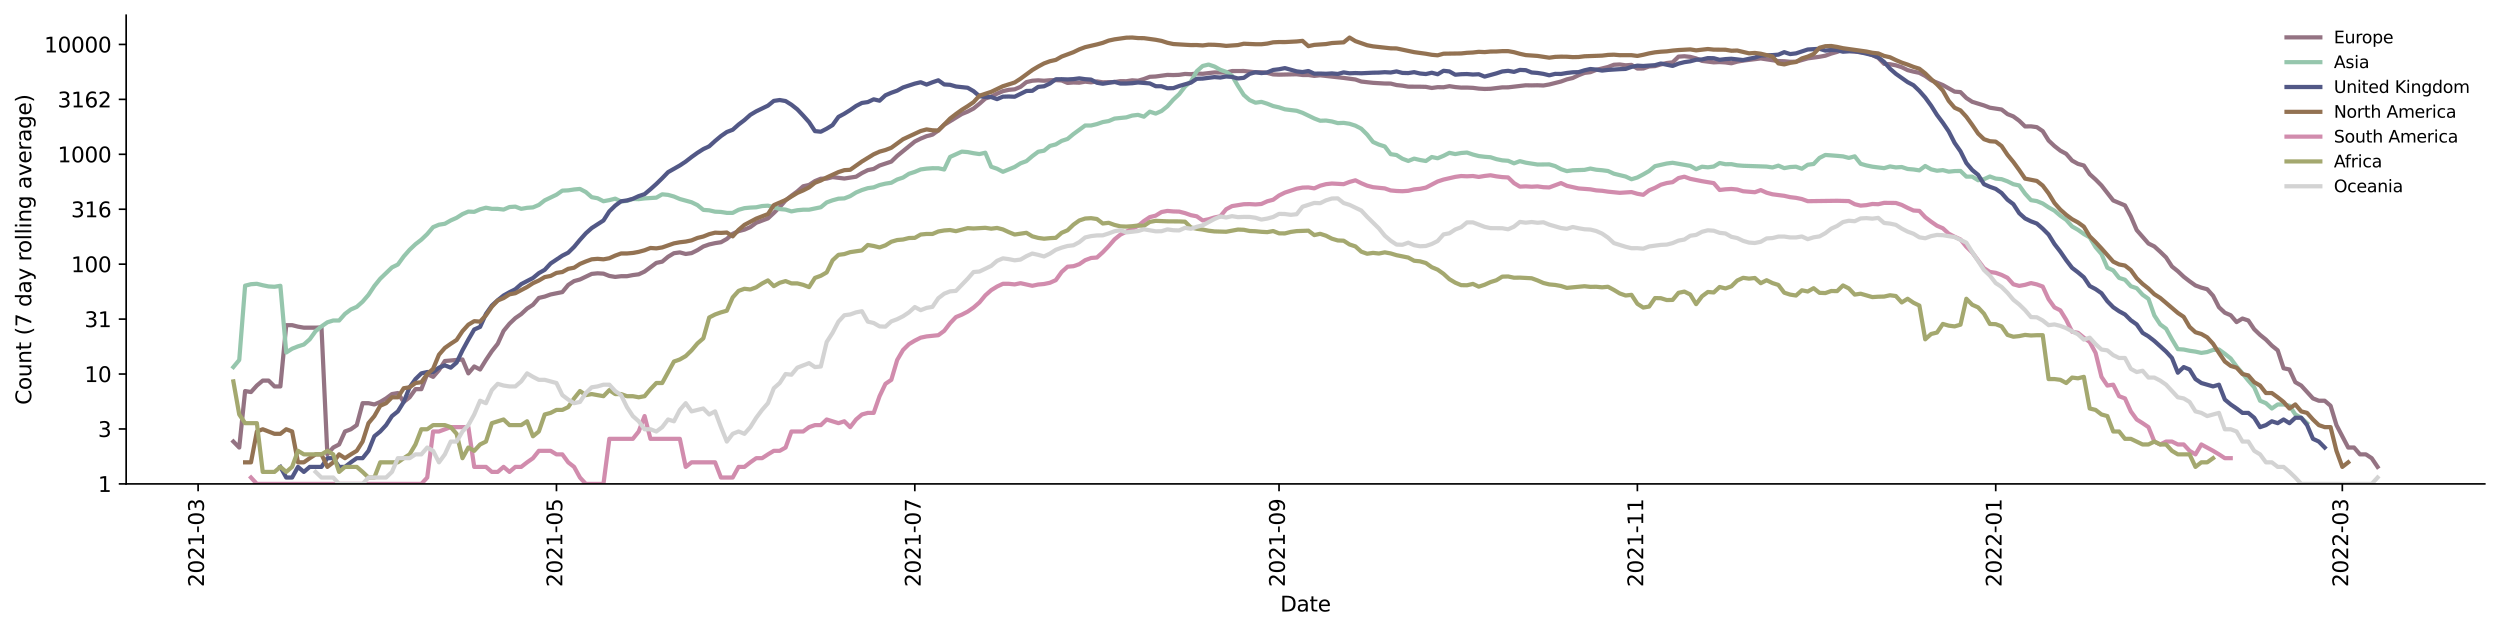 <?xml version="1.0" encoding="utf-8" standalone="no"?>
<!DOCTYPE svg PUBLIC "-//W3C//DTD SVG 1.1//EN"
  "http://www.w3.org/Graphics/SVG/1.1/DTD/svg11.dtd">
<svg xmlns:xlink="http://www.w3.org/1999/xlink" width="1182.891pt" height="298.621pt" viewBox="0 0 1182.891 298.621" xmlns="http://www.w3.org/2000/svg" version="1.1">
 <defs>
  <style type="text/css">*{stroke-linejoin: round; stroke-linecap: butt}</style>
 </defs>
 <g id="figure_1">
  <g id="patch_1">
   <path d="M 0 298.621 
L 1182.891 298.621 
L 1182.891 0 
L 0 0 
z
" style="fill: #ffffff"/>
  </g>
  <g id="axes_1">
   <g id="patch_2">
    <path d="M 59.691 228.96 
L 1175.691 228.96 
L 1175.691 7.2 
L 59.691 7.2 
z
" style="fill: #ffffff"/>
   </g>
   <g id="matplotlib.axis_1">
    <g id="xtick_1">
     <g id="line2d_1">
      <defs>
       <path id="m1f0511aa89" d="M 0 0 
L 0 3.5 
" style="stroke: #000000; stroke-width: 0.8"/>
      </defs>
      <g>
       <use xlink:href="#m1f0511aa89" x="93.74" y="228.96" style="stroke: #000000; stroke-width: 0.8"/>
      </g>
     </g>
     <g id="text_1">
      <!-- 2021-03 -->
      <g transform="translate(96.5 277.743)rotate(-90)scale(0.1 -0.1)">
       <defs>
        <path id="DejaVuSans-32" d="M 1228 531 
L 3431 531 
L 3431 0 
L 469 0 
L 469 531 
Q 828 903 1448 1529 
Q 2069 2156 2228 2338 
Q 2531 2678 2651 2914 
Q 2772 3150 2772 3378 
Q 2772 3750 2511 3984 
Q 2250 4219 1831 4219 
Q 1534 4219 1204 4116 
Q 875 4013 500 3803 
L 500 4441 
Q 881 4594 1212 4672 
Q 1544 4750 1819 4750 
Q 2544 4750 2975 4387 
Q 3406 4025 3406 3419 
Q 3406 3131 3298 2873 
Q 3191 2616 2906 2266 
Q 2828 2175 2409 1742 
Q 1991 1309 1228 531 
z
" transform="scale(0.016)"/>
        <path id="DejaVuSans-30" d="M 2034 4250 
Q 1547 4250 1301 3770 
Q 1056 3291 1056 2328 
Q 1056 1369 1301 889 
Q 1547 409 2034 409 
Q 2525 409 2770 889 
Q 3016 1369 3016 2328 
Q 3016 3291 2770 3770 
Q 2525 4250 2034 4250 
z
M 2034 4750 
Q 2819 4750 3233 4129 
Q 3647 3509 3647 2328 
Q 3647 1150 3233 529 
Q 2819 -91 2034 -91 
Q 1250 -91 836 529 
Q 422 1150 422 2328 
Q 422 3509 836 4129 
Q 1250 4750 2034 4750 
z
" transform="scale(0.016)"/>
        <path id="DejaVuSans-31" d="M 794 531 
L 1825 531 
L 1825 4091 
L 703 3866 
L 703 4441 
L 1819 4666 
L 2450 4666 
L 2450 531 
L 3481 531 
L 3481 0 
L 794 0 
L 794 531 
z
" transform="scale(0.016)"/>
        <path id="DejaVuSans-2d" d="M 313 2009 
L 1997 2009 
L 1997 1497 
L 313 1497 
L 313 2009 
z
" transform="scale(0.016)"/>
        <path id="DejaVuSans-33" d="M 2597 2516 
Q 3050 2419 3304 2112 
Q 3559 1806 3559 1356 
Q 3559 666 3084 287 
Q 2609 -91 1734 -91 
Q 1441 -91 1130 -33 
Q 819 25 488 141 
L 488 750 
Q 750 597 1062 519 
Q 1375 441 1716 441 
Q 2309 441 2620 675 
Q 2931 909 2931 1356 
Q 2931 1769 2642 2001 
Q 2353 2234 1838 2234 
L 1294 2234 
L 1294 2753 
L 1863 2753 
Q 2328 2753 2575 2939 
Q 2822 3125 2822 3475 
Q 2822 3834 2567 4026 
Q 2313 4219 1838 4219 
Q 1578 4219 1281 4162 
Q 984 4106 628 3988 
L 628 4550 
Q 988 4650 1302 4700 
Q 1616 4750 1894 4750 
Q 2613 4750 3031 4423 
Q 3450 4097 3450 3541 
Q 3450 3153 3228 2886 
Q 3006 2619 2597 2516 
z
" transform="scale(0.016)"/>
       </defs>
       <use xlink:href="#DejaVuSans-32"/>
       <use xlink:href="#DejaVuSans-30" x="63.623"/>
       <use xlink:href="#DejaVuSans-32" x="127.246"/>
       <use xlink:href="#DejaVuSans-31" x="190.869"/>
       <use xlink:href="#DejaVuSans-2d" x="254.492"/>
       <use xlink:href="#DejaVuSans-30" x="290.576"/>
       <use xlink:href="#DejaVuSans-33" x="354.199"/>
      </g>
     </g>
    </g>
    <g id="xtick_2">
     <g id="line2d_2">
      <g>
       <use xlink:href="#m1f0511aa89" x="263.295" y="228.96" style="stroke: #000000; stroke-width: 0.8"/>
      </g>
     </g>
     <g id="text_2">
      <!-- 2021-05 -->
      <g transform="translate(266.054 277.743)rotate(-90)scale(0.1 -0.1)">
       <defs>
        <path id="DejaVuSans-35" d="M 691 4666 
L 3169 4666 
L 3169 4134 
L 1269 4134 
L 1269 2991 
Q 1406 3038 1543 3061 
Q 1681 3084 1819 3084 
Q 2600 3084 3056 2656 
Q 3513 2228 3513 1497 
Q 3513 744 3044 326 
Q 2575 -91 1722 -91 
Q 1428 -91 1123 -41 
Q 819 9 494 109 
L 494 744 
Q 775 591 1075 516 
Q 1375 441 1709 441 
Q 2250 441 2565 725 
Q 2881 1009 2881 1497 
Q 2881 1984 2565 2268 
Q 2250 2553 1709 2553 
Q 1456 2553 1204 2497 
Q 953 2441 691 2322 
L 691 4666 
z
" transform="scale(0.016)"/>
       </defs>
       <use xlink:href="#DejaVuSans-32"/>
       <use xlink:href="#DejaVuSans-30" x="63.623"/>
       <use xlink:href="#DejaVuSans-32" x="127.246"/>
       <use xlink:href="#DejaVuSans-31" x="190.869"/>
       <use xlink:href="#DejaVuSans-2d" x="254.492"/>
       <use xlink:href="#DejaVuSans-30" x="290.576"/>
       <use xlink:href="#DejaVuSans-35" x="354.199"/>
      </g>
     </g>
    </g>
    <g id="xtick_3">
     <g id="line2d_3">
      <g>
       <use xlink:href="#m1f0511aa89" x="432.849" y="228.96" style="stroke: #000000; stroke-width: 0.8"/>
      </g>
     </g>
     <g id="text_3">
      <!-- 2021-07 -->
      <g transform="translate(435.608 277.743)rotate(-90)scale(0.1 -0.1)">
       <defs>
        <path id="DejaVuSans-37" d="M 525 4666 
L 3525 4666 
L 3525 4397 
L 1831 0 
L 1172 0 
L 2766 4134 
L 525 4134 
L 525 4666 
z
" transform="scale(0.016)"/>
       </defs>
       <use xlink:href="#DejaVuSans-32"/>
       <use xlink:href="#DejaVuSans-30" x="63.623"/>
       <use xlink:href="#DejaVuSans-32" x="127.246"/>
       <use xlink:href="#DejaVuSans-31" x="190.869"/>
       <use xlink:href="#DejaVuSans-2d" x="254.492"/>
       <use xlink:href="#DejaVuSans-30" x="290.576"/>
       <use xlink:href="#DejaVuSans-37" x="354.199"/>
      </g>
     </g>
    </g>
    <g id="xtick_4">
     <g id="line2d_4">
      <g>
       <use xlink:href="#m1f0511aa89" x="605.183" y="228.96" style="stroke: #000000; stroke-width: 0.8"/>
      </g>
     </g>
     <g id="text_4">
      <!-- 2021-09 -->
      <g transform="translate(607.942 277.743)rotate(-90)scale(0.1 -0.1)">
       <defs>
        <path id="DejaVuSans-39" d="M 703 97 
L 703 672 
Q 941 559 1184 500 
Q 1428 441 1663 441 
Q 2288 441 2617 861 
Q 2947 1281 2994 2138 
Q 2813 1869 2534 1725 
Q 2256 1581 1919 1581 
Q 1219 1581 811 2004 
Q 403 2428 403 3163 
Q 403 3881 828 4315 
Q 1253 4750 1959 4750 
Q 2769 4750 3195 4129 
Q 3622 3509 3622 2328 
Q 3622 1225 3098 567 
Q 2575 -91 1691 -91 
Q 1453 -91 1209 -44 
Q 966 3 703 97 
z
M 1959 2075 
Q 2384 2075 2632 2365 
Q 2881 2656 2881 3163 
Q 2881 3666 2632 3958 
Q 2384 4250 1959 4250 
Q 1534 4250 1286 3958 
Q 1038 3666 1038 3163 
Q 1038 2656 1286 2365 
Q 1534 2075 1959 2075 
z
" transform="scale(0.016)"/>
       </defs>
       <use xlink:href="#DejaVuSans-32"/>
       <use xlink:href="#DejaVuSans-30" x="63.623"/>
       <use xlink:href="#DejaVuSans-32" x="127.246"/>
       <use xlink:href="#DejaVuSans-31" x="190.869"/>
       <use xlink:href="#DejaVuSans-2d" x="254.492"/>
       <use xlink:href="#DejaVuSans-30" x="290.576"/>
       <use xlink:href="#DejaVuSans-39" x="354.199"/>
      </g>
     </g>
    </g>
    <g id="xtick_5">
     <g id="line2d_5">
      <g>
       <use xlink:href="#m1f0511aa89" x="774.737" y="228.96" style="stroke: #000000; stroke-width: 0.8"/>
      </g>
     </g>
     <g id="text_5">
      <!-- 2021-11 -->
      <g transform="translate(777.496 277.743)rotate(-90)scale(0.1 -0.1)">
       <use xlink:href="#DejaVuSans-32"/>
       <use xlink:href="#DejaVuSans-30" x="63.623"/>
       <use xlink:href="#DejaVuSans-32" x="127.246"/>
       <use xlink:href="#DejaVuSans-31" x="190.869"/>
       <use xlink:href="#DejaVuSans-2d" x="254.492"/>
       <use xlink:href="#DejaVuSans-31" x="290.576"/>
       <use xlink:href="#DejaVuSans-31" x="354.199"/>
      </g>
     </g>
    </g>
    <g id="xtick_6">
     <g id="line2d_6">
      <g>
       <use xlink:href="#m1f0511aa89" x="944.291" y="228.96" style="stroke: #000000; stroke-width: 0.8"/>
      </g>
     </g>
     <g id="text_6">
      <!-- 2022-01 -->
      <g transform="translate(947.05 277.743)rotate(-90)scale(0.1 -0.1)">
       <use xlink:href="#DejaVuSans-32"/>
       <use xlink:href="#DejaVuSans-30" x="63.623"/>
       <use xlink:href="#DejaVuSans-32" x="127.246"/>
       <use xlink:href="#DejaVuSans-32" x="190.869"/>
       <use xlink:href="#DejaVuSans-2d" x="254.492"/>
       <use xlink:href="#DejaVuSans-30" x="290.576"/>
       <use xlink:href="#DejaVuSans-31" x="354.199"/>
      </g>
     </g>
    </g>
    <g id="xtick_7">
     <g id="line2d_7">
      <g>
       <use xlink:href="#m1f0511aa89" x="1108.286" y="228.96" style="stroke: #000000; stroke-width: 0.8"/>
      </g>
     </g>
     <g id="text_7">
      <!-- 2022-03 -->
      <g transform="translate(1111.045 277.743)rotate(-90)scale(0.1 -0.1)">
       <use xlink:href="#DejaVuSans-32"/>
       <use xlink:href="#DejaVuSans-30" x="63.623"/>
       <use xlink:href="#DejaVuSans-32" x="127.246"/>
       <use xlink:href="#DejaVuSans-32" x="190.869"/>
       <use xlink:href="#DejaVuSans-2d" x="254.492"/>
       <use xlink:href="#DejaVuSans-30" x="290.576"/>
       <use xlink:href="#DejaVuSans-33" x="354.199"/>
      </g>
     </g>
    </g>
    <g id="text_8">
     <!-- Date -->
     <g transform="translate(605.74 289.341)scale(0.1 -0.1)">
      <defs>
       <path id="DejaVuSans-44" d="M 1259 4147 
L 1259 519 
L 2022 519 
Q 2988 519 3436 956 
Q 3884 1394 3884 2338 
Q 3884 3275 3436 3711 
Q 2988 4147 2022 4147 
L 1259 4147 
z
M 628 4666 
L 1925 4666 
Q 3281 4666 3915 4102 
Q 4550 3538 4550 2338 
Q 4550 1131 3912 565 
Q 3275 0 1925 0 
L 628 0 
L 628 4666 
z
" transform="scale(0.016)"/>
       <path id="DejaVuSans-61" d="M 2194 1759 
Q 1497 1759 1228 1600 
Q 959 1441 959 1056 
Q 959 750 1161 570 
Q 1363 391 1709 391 
Q 2188 391 2477 730 
Q 2766 1069 2766 1631 
L 2766 1759 
L 2194 1759 
z
M 3341 1997 
L 3341 0 
L 2766 0 
L 2766 531 
Q 2569 213 2275 61 
Q 1981 -91 1556 -91 
Q 1019 -91 701 211 
Q 384 513 384 1019 
Q 384 1609 779 1909 
Q 1175 2209 1959 2209 
L 2766 2209 
L 2766 2266 
Q 2766 2663 2505 2880 
Q 2244 3097 1772 3097 
Q 1472 3097 1187 3025 
Q 903 2953 641 2809 
L 641 3341 
Q 956 3463 1253 3523 
Q 1550 3584 1831 3584 
Q 2591 3584 2966 3190 
Q 3341 2797 3341 1997 
z
" transform="scale(0.016)"/>
       <path id="DejaVuSans-74" d="M 1172 4494 
L 1172 3500 
L 2356 3500 
L 2356 3053 
L 1172 3053 
L 1172 1153 
Q 1172 725 1289 603 
Q 1406 481 1766 481 
L 2356 481 
L 2356 0 
L 1766 0 
Q 1100 0 847 248 
Q 594 497 594 1153 
L 594 3053 
L 172 3053 
L 172 3500 
L 594 3500 
L 594 4494 
L 1172 4494 
z
" transform="scale(0.016)"/>
       <path id="DejaVuSans-65" d="M 3597 1894 
L 3597 1613 
L 953 1613 
Q 991 1019 1311 708 
Q 1631 397 2203 397 
Q 2534 397 2845 478 
Q 3156 559 3463 722 
L 3463 178 
Q 3153 47 2828 -22 
Q 2503 -91 2169 -91 
Q 1331 -91 842 396 
Q 353 884 353 1716 
Q 353 2575 817 3079 
Q 1281 3584 2069 3584 
Q 2775 3584 3186 3129 
Q 3597 2675 3597 1894 
z
M 3022 2063 
Q 3016 2534 2758 2815 
Q 2500 3097 2075 3097 
Q 1594 3097 1305 2825 
Q 1016 2553 972 2059 
L 3022 2063 
z
" transform="scale(0.016)"/>
      </defs>
      <use xlink:href="#DejaVuSans-44"/>
      <use xlink:href="#DejaVuSans-61" x="77.002"/>
      <use xlink:href="#DejaVuSans-74" x="138.281"/>
      <use xlink:href="#DejaVuSans-65" x="177.49"/>
     </g>
    </g>
   </g>
   <g id="matplotlib.axis_2">
    <g id="ytick_1">
     <g id="line2d_8">
      <defs>
       <path id="m2218210e52" d="M 0 0 
L -3.5 0 
" style="stroke: #000000; stroke-width: 0.8"/>
      </defs>
      <g>
       <use xlink:href="#m2218210e52" x="59.691" y="228.96" style="stroke: #000000; stroke-width: 0.8"/>
      </g>
     </g>
     <g id="text_9">
      <!-- 1 -->
      <g transform="translate(46.328 232.759)scale(0.1 -0.1)">
       <use xlink:href="#DejaVuSans-31"/>
      </g>
     </g>
    </g>
    <g id="ytick_2">
     <g id="line2d_9">
      <g>
       <use xlink:href="#m2218210e52" x="59.691" y="202.969" style="stroke: #000000; stroke-width: 0.8"/>
      </g>
     </g>
     <g id="text_10">
      <!-- 3 -->
      <g transform="translate(46.328 206.768)scale(0.1 -0.1)">
       <use xlink:href="#DejaVuSans-33"/>
      </g>
     </g>
    </g>
    <g id="ytick_3">
     <g id="line2d_10">
      <g>
       <use xlink:href="#m2218210e52" x="59.691" y="176.978" style="stroke: #000000; stroke-width: 0.8"/>
      </g>
     </g>
     <g id="text_11">
      <!-- 10 -->
      <g transform="translate(39.966 180.778)scale(0.1 -0.1)">
       <use xlink:href="#DejaVuSans-31"/>
       <use xlink:href="#DejaVuSans-30" x="63.623"/>
      </g>
     </g>
    </g>
    <g id="ytick_4">
     <g id="line2d_11">
      <g>
       <use xlink:href="#m2218210e52" x="59.691" y="150.988" style="stroke: #000000; stroke-width: 0.8"/>
      </g>
     </g>
     <g id="text_12">
      <!-- 31 -->
      <g transform="translate(39.966 154.787)scale(0.1 -0.1)">
       <use xlink:href="#DejaVuSans-33"/>
       <use xlink:href="#DejaVuSans-31" x="63.623"/>
      </g>
     </g>
    </g>
    <g id="ytick_5">
     <g id="line2d_12">
      <g>
       <use xlink:href="#m2218210e52" x="59.691" y="124.997" style="stroke: #000000; stroke-width: 0.8"/>
      </g>
     </g>
     <g id="text_13">
      <!-- 100 -->
      <g transform="translate(33.603 128.796)scale(0.1 -0.1)">
       <use xlink:href="#DejaVuSans-31"/>
       <use xlink:href="#DejaVuSans-30" x="63.623"/>
       <use xlink:href="#DejaVuSans-30" x="127.246"/>
      </g>
     </g>
    </g>
    <g id="ytick_6">
     <g id="line2d_13">
      <g>
       <use xlink:href="#m2218210e52" x="59.691" y="99.006" style="stroke: #000000; stroke-width: 0.8"/>
      </g>
     </g>
     <g id="text_14">
      <!-- 316 -->
      <g transform="translate(33.603 102.805)scale(0.1 -0.1)">
       <defs>
        <path id="DejaVuSans-36" d="M 2113 2584 
Q 1688 2584 1439 2293 
Q 1191 2003 1191 1497 
Q 1191 994 1439 701 
Q 1688 409 2113 409 
Q 2538 409 2786 701 
Q 3034 994 3034 1497 
Q 3034 2003 2786 2293 
Q 2538 2584 2113 2584 
z
M 3366 4563 
L 3366 3988 
Q 3128 4100 2886 4159 
Q 2644 4219 2406 4219 
Q 1781 4219 1451 3797 
Q 1122 3375 1075 2522 
Q 1259 2794 1537 2939 
Q 1816 3084 2150 3084 
Q 2853 3084 3261 2657 
Q 3669 2231 3669 1497 
Q 3669 778 3244 343 
Q 2819 -91 2113 -91 
Q 1303 -91 875 529 
Q 447 1150 447 2328 
Q 447 3434 972 4092 
Q 1497 4750 2381 4750 
Q 2619 4750 2861 4703 
Q 3103 4656 3366 4563 
z
" transform="scale(0.016)"/>
       </defs>
       <use xlink:href="#DejaVuSans-33"/>
       <use xlink:href="#DejaVuSans-31" x="63.623"/>
       <use xlink:href="#DejaVuSans-36" x="127.246"/>
      </g>
     </g>
    </g>
    <g id="ytick_7">
     <g id="line2d_14">
      <g>
       <use xlink:href="#m2218210e52" x="59.691" y="73.015" style="stroke: #000000; stroke-width: 0.8"/>
      </g>
     </g>
     <g id="text_15">
      <!-- 1000 -->
      <g transform="translate(27.241 76.814)scale(0.1 -0.1)">
       <use xlink:href="#DejaVuSans-31"/>
       <use xlink:href="#DejaVuSans-30" x="63.623"/>
       <use xlink:href="#DejaVuSans-30" x="127.246"/>
       <use xlink:href="#DejaVuSans-30" x="190.869"/>
      </g>
     </g>
    </g>
    <g id="ytick_8">
     <g id="line2d_15">
      <g>
       <use xlink:href="#m2218210e52" x="59.691" y="47.024" style="stroke: #000000; stroke-width: 0.8"/>
      </g>
     </g>
     <g id="text_16">
      <!-- 3162 -->
      <g transform="translate(27.241 50.824)scale(0.1 -0.1)">
       <use xlink:href="#DejaVuSans-33"/>
       <use xlink:href="#DejaVuSans-31" x="63.623"/>
       <use xlink:href="#DejaVuSans-36" x="127.246"/>
       <use xlink:href="#DejaVuSans-32" x="190.869"/>
      </g>
     </g>
    </g>
    <g id="ytick_9">
     <g id="line2d_16">
      <g>
       <use xlink:href="#m2218210e52" x="59.691" y="21.033" style="stroke: #000000; stroke-width: 0.8"/>
      </g>
     </g>
     <g id="text_17">
      <!-- 10000 -->
      <g transform="translate(20.878 24.833)scale(0.1 -0.1)">
       <use xlink:href="#DejaVuSans-31"/>
       <use xlink:href="#DejaVuSans-30" x="63.623"/>
       <use xlink:href="#DejaVuSans-30" x="127.246"/>
       <use xlink:href="#DejaVuSans-30" x="190.869"/>
       <use xlink:href="#DejaVuSans-30" x="254.492"/>
      </g>
     </g>
    </g>
    <g id="text_18">
     <!-- Count (7 day rolling average) -->
     <g transform="translate(14.798 191.548)rotate(-90)scale(0.1 -0.1)">
      <defs>
       <path id="DejaVuSans-43" d="M 4122 4306 
L 4122 3641 
Q 3803 3938 3442 4084 
Q 3081 4231 2675 4231 
Q 1875 4231 1450 3742 
Q 1025 3253 1025 2328 
Q 1025 1406 1450 917 
Q 1875 428 2675 428 
Q 3081 428 3442 575 
Q 3803 722 4122 1019 
L 4122 359 
Q 3791 134 3420 21 
Q 3050 -91 2638 -91 
Q 1578 -91 968 557 
Q 359 1206 359 2328 
Q 359 3453 968 4101 
Q 1578 4750 2638 4750 
Q 3056 4750 3426 4639 
Q 3797 4528 4122 4306 
z
" transform="scale(0.016)"/>
       <path id="DejaVuSans-6f" d="M 1959 3097 
Q 1497 3097 1228 2736 
Q 959 2375 959 1747 
Q 959 1119 1226 758 
Q 1494 397 1959 397 
Q 2419 397 2687 759 
Q 2956 1122 2956 1747 
Q 2956 2369 2687 2733 
Q 2419 3097 1959 3097 
z
M 1959 3584 
Q 2709 3584 3137 3096 
Q 3566 2609 3566 1747 
Q 3566 888 3137 398 
Q 2709 -91 1959 -91 
Q 1206 -91 779 398 
Q 353 888 353 1747 
Q 353 2609 779 3096 
Q 1206 3584 1959 3584 
z
" transform="scale(0.016)"/>
       <path id="DejaVuSans-75" d="M 544 1381 
L 544 3500 
L 1119 3500 
L 1119 1403 
Q 1119 906 1312 657 
Q 1506 409 1894 409 
Q 2359 409 2629 706 
Q 2900 1003 2900 1516 
L 2900 3500 
L 3475 3500 
L 3475 0 
L 2900 0 
L 2900 538 
Q 2691 219 2414 64 
Q 2138 -91 1772 -91 
Q 1169 -91 856 284 
Q 544 659 544 1381 
z
M 1991 3584 
L 1991 3584 
z
" transform="scale(0.016)"/>
       <path id="DejaVuSans-6e" d="M 3513 2113 
L 3513 0 
L 2938 0 
L 2938 2094 
Q 2938 2591 2744 2837 
Q 2550 3084 2163 3084 
Q 1697 3084 1428 2787 
Q 1159 2491 1159 1978 
L 1159 0 
L 581 0 
L 581 3500 
L 1159 3500 
L 1159 2956 
Q 1366 3272 1645 3428 
Q 1925 3584 2291 3584 
Q 2894 3584 3203 3211 
Q 3513 2838 3513 2113 
z
" transform="scale(0.016)"/>
       <path id="DejaVuSans-20" transform="scale(0.016)"/>
       <path id="DejaVuSans-28" d="M 1984 4856 
Q 1566 4138 1362 3434 
Q 1159 2731 1159 2009 
Q 1159 1288 1364 580 
Q 1569 -128 1984 -844 
L 1484 -844 
Q 1016 -109 783 600 
Q 550 1309 550 2009 
Q 550 2706 781 3412 
Q 1013 4119 1484 4856 
L 1984 4856 
z
" transform="scale(0.016)"/>
       <path id="DejaVuSans-64" d="M 2906 2969 
L 2906 4863 
L 3481 4863 
L 3481 0 
L 2906 0 
L 2906 525 
Q 2725 213 2448 61 
Q 2172 -91 1784 -91 
Q 1150 -91 751 415 
Q 353 922 353 1747 
Q 353 2572 751 3078 
Q 1150 3584 1784 3584 
Q 2172 3584 2448 3432 
Q 2725 3281 2906 2969 
z
M 947 1747 
Q 947 1113 1208 752 
Q 1469 391 1925 391 
Q 2381 391 2643 752 
Q 2906 1113 2906 1747 
Q 2906 2381 2643 2742 
Q 2381 3103 1925 3103 
Q 1469 3103 1208 2742 
Q 947 2381 947 1747 
z
" transform="scale(0.016)"/>
       <path id="DejaVuSans-79" d="M 2059 -325 
Q 1816 -950 1584 -1140 
Q 1353 -1331 966 -1331 
L 506 -1331 
L 506 -850 
L 844 -850 
Q 1081 -850 1212 -737 
Q 1344 -625 1503 -206 
L 1606 56 
L 191 3500 
L 800 3500 
L 1894 763 
L 2988 3500 
L 3597 3500 
L 2059 -325 
z
" transform="scale(0.016)"/>
       <path id="DejaVuSans-72" d="M 2631 2963 
Q 2534 3019 2420 3045 
Q 2306 3072 2169 3072 
Q 1681 3072 1420 2755 
Q 1159 2438 1159 1844 
L 1159 0 
L 581 0 
L 581 3500 
L 1159 3500 
L 1159 2956 
Q 1341 3275 1631 3429 
Q 1922 3584 2338 3584 
Q 2397 3584 2469 3576 
Q 2541 3569 2628 3553 
L 2631 2963 
z
" transform="scale(0.016)"/>
       <path id="DejaVuSans-6c" d="M 603 4863 
L 1178 4863 
L 1178 0 
L 603 0 
L 603 4863 
z
" transform="scale(0.016)"/>
       <path id="DejaVuSans-69" d="M 603 3500 
L 1178 3500 
L 1178 0 
L 603 0 
L 603 3500 
z
M 603 4863 
L 1178 4863 
L 1178 4134 
L 603 4134 
L 603 4863 
z
" transform="scale(0.016)"/>
       <path id="DejaVuSans-67" d="M 2906 1791 
Q 2906 2416 2648 2759 
Q 2391 3103 1925 3103 
Q 1463 3103 1205 2759 
Q 947 2416 947 1791 
Q 947 1169 1205 825 
Q 1463 481 1925 481 
Q 2391 481 2648 825 
Q 2906 1169 2906 1791 
z
M 3481 434 
Q 3481 -459 3084 -895 
Q 2688 -1331 1869 -1331 
Q 1566 -1331 1297 -1286 
Q 1028 -1241 775 -1147 
L 775 -588 
Q 1028 -725 1275 -790 
Q 1522 -856 1778 -856 
Q 2344 -856 2625 -561 
Q 2906 -266 2906 331 
L 2906 616 
Q 2728 306 2450 153 
Q 2172 0 1784 0 
Q 1141 0 747 490 
Q 353 981 353 1791 
Q 353 2603 747 3093 
Q 1141 3584 1784 3584 
Q 2172 3584 2450 3431 
Q 2728 3278 2906 2969 
L 2906 3500 
L 3481 3500 
L 3481 434 
z
" transform="scale(0.016)"/>
       <path id="DejaVuSans-76" d="M 191 3500 
L 800 3500 
L 1894 563 
L 2988 3500 
L 3597 3500 
L 2284 0 
L 1503 0 
L 191 3500 
z
" transform="scale(0.016)"/>
       <path id="DejaVuSans-29" d="M 513 4856 
L 1013 4856 
Q 1481 4119 1714 3412 
Q 1947 2706 1947 2009 
Q 1947 1309 1714 600 
Q 1481 -109 1013 -844 
L 513 -844 
Q 928 -128 1133 580 
Q 1338 1288 1338 2009 
Q 1338 2731 1133 3434 
Q 928 4138 513 4856 
z
" transform="scale(0.016)"/>
      </defs>
      <use xlink:href="#DejaVuSans-43"/>
      <use xlink:href="#DejaVuSans-6f" x="69.824"/>
      <use xlink:href="#DejaVuSans-75" x="131.006"/>
      <use xlink:href="#DejaVuSans-6e" x="194.385"/>
      <use xlink:href="#DejaVuSans-74" x="257.764"/>
      <use xlink:href="#DejaVuSans-20" x="296.973"/>
      <use xlink:href="#DejaVuSans-28" x="328.76"/>
      <use xlink:href="#DejaVuSans-37" x="367.773"/>
      <use xlink:href="#DejaVuSans-20" x="431.396"/>
      <use xlink:href="#DejaVuSans-64" x="463.184"/>
      <use xlink:href="#DejaVuSans-61" x="526.66"/>
      <use xlink:href="#DejaVuSans-79" x="587.939"/>
      <use xlink:href="#DejaVuSans-20" x="647.119"/>
      <use xlink:href="#DejaVuSans-72" x="678.906"/>
      <use xlink:href="#DejaVuSans-6f" x="717.77"/>
      <use xlink:href="#DejaVuSans-6c" x="778.951"/>
      <use xlink:href="#DejaVuSans-6c" x="806.734"/>
      <use xlink:href="#DejaVuSans-69" x="834.518"/>
      <use xlink:href="#DejaVuSans-6e" x="862.301"/>
      <use xlink:href="#DejaVuSans-67" x="925.68"/>
      <use xlink:href="#DejaVuSans-20" x="989.156"/>
      <use xlink:href="#DejaVuSans-61" x="1020.943"/>
      <use xlink:href="#DejaVuSans-76" x="1082.223"/>
      <use xlink:href="#DejaVuSans-65" x="1141.402"/>
      <use xlink:href="#DejaVuSans-72" x="1202.926"/>
      <use xlink:href="#DejaVuSans-61" x="1244.039"/>
      <use xlink:href="#DejaVuSans-67" x="1305.318"/>
      <use xlink:href="#DejaVuSans-65" x="1368.795"/>
      <use xlink:href="#DejaVuSans-29" x="1430.318"/>
     </g>
    </g>
   </g>
   <g id="line2d_17">
    <path d="M 110.418 208.929 
L 113.197 211.754 
L 115.977 185.03 
L 118.757 185.496 
L 121.536 182.423 
L 124.316 180.085 
L 127.095 180.085 
L 129.875 182.837 
L 132.655 182.837 
L 135.434 153.85 
L 138.214 153.85 
L 140.993 154.555 
L 143.773 155.038 
L 149.332 155.038 
L 152.112 154.917 
L 154.891 214.985 
L 157.671 211.754 
L 160.45 210.297 
L 163.23 204.158 
L 166.009 203.108 
L 168.789 201.144 
L 171.569 190.77 
L 174.348 190.77 
L 177.128 191.372 
L 179.907 190.183 
L 182.687 188.51 
L 185.466 186.457 
L 188.246 185.971 
L 191.026 190.183 
L 193.805 187.979 
L 196.585 184.127 
L 199.364 184.127 
L 202.144 176.978 
L 204.924 178.307 
L 207.703 175.122 
L 210.483 170.809 
L 218.821 170.084 
L 221.601 176.658 
L 224.381 173.406 
L 227.16 174.827 
L 229.94 170.323 
L 232.719 166.167 
L 235.499 162.659 
L 238.278 156.552 
L 241.058 153.166 
L 243.838 150.519 
L 246.617 148.605 
L 249.397 146.007 
L 252.176 144.2 
L 254.956 140.97 
L 257.735 140.325 
L 260.515 139.329 
L 266.074 138.202 
L 268.854 134.821 
L 271.633 133.003 
L 274.413 132.234 
L 279.972 129.595 
L 282.752 129.32 
L 285.531 129.477 
L 288.311 130.565 
L 291.09 131.023 
L 293.87 130.689 
L 296.65 130.689 
L 299.429 130.156 
L 302.209 129.794 
L 304.988 128.477 
L 310.547 124.392 
L 313.327 123.803 
L 316.107 121.48 
L 318.886 119.805 
L 321.666 119.424 
L 324.445 120.167 
L 327.225 119.754 
L 330.004 118.366 
L 332.784 116.631 
L 335.564 115.651 
L 338.343 115.041 
L 341.123 114.609 
L 343.902 113.056 
L 346.682 110.626 
L 349.461 109.365 
L 352.241 108.65 
L 355.021 107.448 
L 357.8 105.408 
L 363.359 103.327 
L 366.139 100.75 
L 368.919 97.995 
L 371.698 94.816 
L 374.478 92.615 
L 377.257 90.581 
L 380.037 88.14 
L 382.816 87.506 
L 385.596 85.688 
L 388.376 84.553 
L 391.155 84.515 
L 393.935 83.791 
L 399.494 84.467 
L 405.053 83.615 
L 407.833 81.888 
L 410.612 80.498 
L 413.392 79.922 
L 416.171 78.32 
L 421.73 76.461 
L 424.51 73.763 
L 432.849 66.971 
L 435.628 65.576 
L 438.408 64.436 
L 441.188 63.709 
L 443.967 61.726 
L 446.747 59.063 
L 455.085 53.943 
L 457.865 52.804 
L 460.645 51.34 
L 463.424 49.094 
L 466.204 46.63 
L 468.983 45.714 
L 471.763 44.306 
L 474.542 43.117 
L 477.322 42.514 
L 480.102 42.26 
L 482.881 41.076 
L 485.661 38.846 
L 488.44 38.194 
L 491.22 38.008 
L 493.999 38.202 
L 496.779 37.97 
L 499.559 37.907 
L 502.338 38.071 
L 505.118 39.235 
L 507.897 39.028 
L 510.677 39.128 
L 513.457 38.64 
L 516.236 38.949 
L 519.016 38.521 
L 521.795 38.946 
L 527.354 38.82 
L 530.134 38.396 
L 532.914 38.439 
L 535.693 38.007 
L 538.473 38.202 
L 541.252 37.393 
L 544.032 36.339 
L 546.811 36.2 
L 552.371 35.437 
L 555.15 35.521 
L 557.93 35.413 
L 560.709 34.985 
L 563.489 35.118 
L 566.268 34.782 
L 569.048 34.915 
L 574.607 34.27 
L 580.166 34.323 
L 582.946 33.631 
L 588.505 33.595 
L 594.064 34.202 
L 596.844 34.182 
L 599.623 34.477 
L 602.403 35.213 
L 605.183 35.328 
L 613.521 35.138 
L 616.301 35.482 
L 619.08 35.482 
L 621.86 35.908 
L 624.64 35.624 
L 635.758 36.873 
L 641.317 37.611 
L 644.097 38.583 
L 649.656 39.197 
L 655.215 39.516 
L 657.994 39.534 
L 660.774 40.242 
L 663.554 40.532 
L 666.333 40.999 
L 671.892 41.032 
L 674.672 41.102 
L 677.452 41.631 
L 680.231 41.245 
L 683.011 41.289 
L 685.79 40.771 
L 688.57 41.195 
L 691.349 41.457 
L 694.129 41.441 
L 696.909 41.566 
L 699.688 41.926 
L 702.468 42.086 
L 705.247 42.005 
L 710.806 41.341 
L 713.586 41.325 
L 721.925 40.35 
L 724.704 40.403 
L 727.484 40.338 
L 730.263 40.452 
L 733.043 39.966 
L 738.602 38.567 
L 741.382 37.556 
L 744.161 36.904 
L 746.941 35.576 
L 749.721 34.493 
L 752.5 34.143 
L 755.28 33.064 
L 760.839 31.704 
L 763.618 30.642 
L 766.398 30.503 
L 769.178 30.898 
L 771.957 30.709 
L 774.737 32.446 
L 777.516 32.413 
L 780.296 31.433 
L 783.075 31.269 
L 785.855 30.472 
L 788.635 29.825 
L 791.414 29.502 
L 794.194 26.804 
L 796.973 26.611 
L 799.753 26.905 
L 802.532 27.641 
L 805.312 28.805 
L 810.871 29.502 
L 813.651 29.359 
L 816.43 29.542 
L 819.21 29.94 
L 821.99 29.166 
L 824.769 28.67 
L 833.108 27.654 
L 841.447 28.901 
L 844.226 28.977 
L 847.006 29.236 
L 849.785 29.197 
L 855.344 27.62 
L 860.904 26.862 
L 863.683 26.355 
L 866.463 25.344 
L 869.242 24.55 
L 872.022 23.431 
L 874.801 24.037 
L 883.14 25.08 
L 885.92 26.056 
L 888.699 27.366 
L 891.479 30.204 
L 894.258 30.392 
L 897.038 30.909 
L 899.818 31.795 
L 902.597 33.173 
L 905.377 33.893 
L 908.156 34.469 
L 910.936 35.939 
L 913.716 37.939 
L 919.275 40.254 
L 924.834 43.357 
L 927.613 43.587 
L 930.393 46.375 
L 933.173 48.174 
L 938.732 49.889 
L 941.511 50.955 
L 947.07 51.819 
L 949.85 53.99 
L 952.63 55.094 
L 955.409 57.142 
L 958.189 59.826 
L 960.968 59.781 
L 963.748 60.162 
L 966.527 62.049 
L 969.307 66.492 
L 972.087 69.11 
L 974.866 71.287 
L 977.646 72.8 
L 980.425 75.982 
L 983.205 77.535 
L 985.985 78.308 
L 988.764 82.42 
L 991.544 84.932 
L 994.323 87.747 
L 999.882 94.85 
L 1005.442 97.19 
L 1008.221 102.395 
L 1011.001 108.87 
L 1016.56 115.228 
L 1019.339 116.609 
L 1022.119 119.123 
L 1024.899 121.814 
L 1027.678 126.087 
L 1030.458 128.327 
L 1033.237 130.939 
L 1036.017 133.095 
L 1038.796 135.072 
L 1041.576 136.103 
L 1044.356 136.854 
L 1047.135 139.946 
L 1049.915 145.362 
L 1052.694 147.971 
L 1055.474 149.162 
L 1058.254 152.393 
L 1061.033 150.72 
L 1063.813 151.646 
L 1066.592 155.783 
L 1069.372 158.457 
L 1072.151 160.694 
L 1074.931 163.53 
L 1077.711 165.771 
L 1080.49 174.248 
L 1083.27 174.827 
L 1086.049 180.838 
L 1088.829 182.423 
L 1094.388 188.51 
L 1097.168 189.612 
L 1099.947 189.612 
L 1102.727 191.99 
L 1105.506 201.144 
L 1111.065 211.754 
L 1113.845 211.754 
L 1116.625 214.985 
L 1119.404 214.985 
L 1122.184 216.792 
L 1124.963 220.908 
L 1124.963 220.908 
" clip-path="url(#pf59f99a198)" style="fill: none; stroke: #947383; stroke-width: 2; stroke-linecap: square"/>
   </g>
   <g id="line2d_18">
    <path d="M 110.418 173.683 
L 113.197 170.323 
L 115.977 135.173 
L 118.757 134.475 
L 121.536 134.28 
L 124.316 134.971 
L 127.095 135.53 
L 129.875 135.685 
L 132.655 135.224 
L 135.434 166.775 
L 138.214 164.999 
L 140.993 163.889 
L 143.773 163.003 
L 146.552 160.538 
L 149.332 156.683 
L 152.112 154.436 
L 154.891 152.502 
L 157.671 151.646 
L 160.45 151.646 
L 163.23 148.513 
L 166.009 146.42 
L 168.789 145.204 
L 171.569 142.738 
L 174.348 139.513 
L 177.128 135.325 
L 179.907 131.882 
L 185.466 126.531 
L 188.246 125.159 
L 191.026 121.342 
L 193.805 118.174 
L 196.585 115.544 
L 199.364 113.4 
L 202.144 110.746 
L 204.924 107.477 
L 207.703 106.32 
L 210.483 105.873 
L 213.262 104.298 
L 216.042 103.069 
L 218.821 101.308 
L 221.601 100.109 
L 224.381 100.238 
L 227.16 99.032 
L 229.94 98.279 
L 232.719 98.809 
L 235.499 98.829 
L 238.278 99.155 
L 241.058 97.965 
L 243.838 97.772 
L 246.617 98.819 
L 249.397 98.329 
L 252.176 98.122 
L 254.956 96.956 
L 257.735 94.799 
L 263.295 92.128 
L 266.074 90.198 
L 268.854 90.067 
L 271.633 89.652 
L 274.413 89.397 
L 277.192 90.87 
L 279.972 93.293 
L 282.752 93.806 
L 285.531 95.209 
L 288.311 94.69 
L 291.09 93.993 
L 293.87 95.313 
L 296.65 95.046 
L 299.429 94.149 
L 302.209 94.223 
L 304.988 93.879 
L 310.547 93.524 
L 313.327 91.941 
L 316.107 92.211 
L 318.886 92.986 
L 321.666 94.165 
L 327.225 95.697 
L 330.004 97.049 
L 332.784 99.31 
L 335.564 99.517 
L 338.343 100.152 
L 341.123 100.281 
L 343.902 100.728 
L 346.682 100.728 
L 349.461 99.268 
L 352.241 98.488 
L 355.021 98.22 
L 357.8 98.083 
L 360.58 97.493 
L 363.359 97.313 
L 366.139 97.995 
L 368.919 98.92 
L 371.698 99.166 
L 374.478 100.024 
L 377.257 99.476 
L 380.037 99.227 
L 382.816 99.217 
L 388.376 98.063 
L 391.155 95.777 
L 393.935 94.774 
L 396.714 94.009 
L 399.494 93.871 
L 402.273 92.8 
L 405.053 91.078 
L 407.833 89.916 
L 410.612 89.034 
L 413.392 88.644 
L 416.171 87.549 
L 418.951 86.896 
L 421.73 86.47 
L 424.51 84.932 
L 427.29 84.011 
L 430.069 82.23 
L 432.849 81.327 
L 435.628 80.164 
L 438.408 79.791 
L 441.188 79.591 
L 443.967 79.596 
L 446.747 80.199 
L 449.526 74.248 
L 455.085 71.745 
L 457.865 71.957 
L 460.645 72.495 
L 463.424 72.903 
L 466.204 72.254 
L 468.983 78.89 
L 471.763 79.834 
L 474.542 81.289 
L 480.102 78.995 
L 482.881 77.268 
L 485.661 76.241 
L 488.44 73.886 
L 491.22 71.809 
L 493.999 71.299 
L 496.779 69.05 
L 499.559 68.323 
L 502.338 66.657 
L 505.118 65.735 
L 507.897 63.442 
L 513.457 59.374 
L 516.236 59.378 
L 519.016 58.706 
L 521.795 57.754 
L 524.575 57.28 
L 527.354 56.11 
L 532.914 55.537 
L 535.693 54.687 
L 538.473 54.346 
L 541.252 55.214 
L 544.032 52.841 
L 546.811 53.743 
L 549.591 52.516 
L 552.371 50.273 
L 555.15 47.153 
L 557.93 44.55 
L 560.709 40.967 
L 563.489 38.565 
L 566.268 33.679 
L 569.048 31.222 
L 571.828 30.545 
L 574.607 31.469 
L 577.387 33.017 
L 580.166 34.011 
L 582.946 35.831 
L 585.725 40.612 
L 588.505 44.949 
L 591.285 47.367 
L 594.064 48.598 
L 596.844 48.199 
L 599.623 49.075 
L 602.403 50.178 
L 605.183 50.808 
L 607.962 51.726 
L 613.521 52.412 
L 616.301 53.376 
L 621.86 56.052 
L 624.64 57.131 
L 627.419 57.036 
L 630.199 57.474 
L 632.978 58.248 
L 635.758 58.14 
L 638.537 58.568 
L 641.317 59.457 
L 644.097 60.904 
L 646.876 63.667 
L 649.656 67.172 
L 652.435 68.418 
L 655.215 69.292 
L 657.994 72.941 
L 660.774 73.356 
L 663.554 75.105 
L 666.333 76.155 
L 669.113 75.049 
L 671.892 75.708 
L 674.672 76.178 
L 677.452 74.292 
L 680.231 74.887 
L 683.011 73.726 
L 685.79 72.313 
L 688.57 72.906 
L 691.349 72.392 
L 694.129 72.179 
L 696.909 73.119 
L 699.688 73.843 
L 702.468 74.183 
L 705.247 74.398 
L 708.027 75.294 
L 710.806 75.868 
L 713.586 76.078 
L 716.366 77.28 
L 719.145 76.248 
L 721.925 76.97 
L 727.484 77.848 
L 733.043 77.784 
L 735.823 78.591 
L 738.602 80.049 
L 741.382 80.961 
L 744.161 80.566 
L 749.721 80.373 
L 752.5 79.756 
L 755.28 80.311 
L 758.059 80.548 
L 760.839 80.911 
L 763.618 82.186 
L 769.178 83.533 
L 771.957 84.807 
L 774.737 83.974 
L 777.516 82.508 
L 780.296 80.911 
L 783.075 78.628 
L 788.635 77.37 
L 791.414 77.02 
L 799.753 78.484 
L 802.532 80.032 
L 805.312 78.882 
L 808.092 79.172 
L 810.871 78.799 
L 813.651 77.132 
L 816.43 77.709 
L 819.21 77.669 
L 821.99 78.223 
L 824.769 78.443 
L 835.887 78.819 
L 838.667 79.232 
L 841.447 78.373 
L 844.226 79.557 
L 847.006 79.033 
L 849.785 78.882 
L 852.565 79.834 
L 855.344 77.96 
L 858.124 77.586 
L 860.904 74.719 
L 863.683 73.311 
L 869.242 73.743 
L 872.022 73.994 
L 874.801 74.719 
L 877.581 73.977 
L 880.361 77.495 
L 883.14 78.288 
L 885.92 78.865 
L 891.479 79.566 
L 894.258 78.744 
L 897.038 79.215 
L 899.818 79.025 
L 902.597 79.948 
L 905.377 80.182 
L 908.156 80.607 
L 910.936 78.542 
L 913.716 80.124 
L 916.495 80.788 
L 919.275 80.485 
L 922.054 81.224 
L 924.834 80.939 
L 927.613 80.888 
L 930.393 83.559 
L 933.173 83.584 
L 935.952 85.274 
L 938.732 84.79 
L 941.511 83.502 
L 944.291 84.51 
L 947.07 84.774 
L 949.85 85.796 
L 952.63 87.16 
L 955.409 87.759 
L 958.189 91.637 
L 960.968 94.698 
L 963.748 95.149 
L 966.527 96.286 
L 969.307 98.112 
L 972.087 99.685 
L 974.866 102.066 
L 977.646 104.029 
L 980.425 107.153 
L 983.205 108.744 
L 985.985 110.728 
L 988.764 112.326 
L 991.544 116.945 
L 994.323 120.193 
L 997.103 126.67 
L 999.882 127.956 
L 1002.662 131.491 
L 1005.442 132.368 
L 1008.221 135.427 
L 1011.001 136.368 
L 1013.78 139.451 
L 1016.56 141.432 
L 1019.339 149.257 
L 1022.119 153.505 
L 1024.899 155.532 
L 1027.678 160.538 
L 1030.458 165.19 
L 1033.237 165.382 
L 1036.017 165.968 
L 1038.796 166.368 
L 1041.576 166.981 
L 1044.356 166.57 
L 1047.135 165.576 
L 1049.915 165.382 
L 1052.694 167.399 
L 1055.474 169.614 
L 1058.254 173.406 
L 1061.033 176.658 
L 1063.813 180.085 
L 1066.592 183.259 
L 1069.372 189.612 
L 1072.151 190.77 
L 1074.931 193.281 
L 1077.711 191.372 
L 1080.49 191.372 
L 1083.27 191.99 
L 1086.049 196.106 
L 1088.829 197.664 
L 1091.608 200.222 
L 1091.608 200.222 
" clip-path="url(#pf59f99a198)" style="fill: none; stroke: #96c6ad; stroke-width: 2; stroke-linecap: square"/>
   </g>
   <g id="line2d_19">
    <path d="M 132.655 220.908 
L 135.434 225.945 
L 138.214 225.945 
L 140.993 220.908 
L 143.773 223.286 
L 146.552 220.908 
L 152.112 220.908 
L 154.891 216.792 
L 157.671 216.792 
L 160.45 220.908 
L 163.23 220.908 
L 166.009 218.756 
L 168.789 216.792 
L 171.569 216.792 
L 174.348 213.312 
L 177.128 206.418 
L 179.907 204.158 
L 182.687 201.144 
L 185.466 196.872 
L 188.246 194.649 
L 191.026 190.183 
L 193.805 183.259 
L 196.585 179.357 
L 199.364 176.658 
L 202.144 176.031 
L 204.924 176.031 
L 207.703 173.964 
L 210.483 172.862 
L 213.262 173.964 
L 216.042 171.557 
L 218.821 165.771 
L 221.601 160.694 
L 224.381 155.909 
L 227.16 154.675 
L 229.94 148.513 
L 232.719 144.581 
L 235.499 142.042 
L 238.278 139.821 
L 241.058 138.26 
L 243.838 136.854 
L 246.617 134.426 
L 252.176 131.534 
L 254.956 129.242 
L 257.735 127.664 
L 260.515 124.677 
L 266.074 120.962 
L 268.854 119.55 
L 271.633 116.81 
L 274.413 113.478 
L 277.192 110.388 
L 279.972 107.912 
L 285.531 104.324 
L 288.311 100.003 
L 291.09 97.294 
L 293.87 95.235 
L 296.65 94.842 
L 299.429 94.066 
L 302.209 92.784 
L 304.988 91.859 
L 307.768 89.531 
L 310.547 87.039 
L 313.327 84.328 
L 316.107 81.453 
L 321.666 78.288 
L 324.445 76.45 
L 327.225 74.289 
L 330.004 72.295 
L 332.784 70.54 
L 335.564 69.227 
L 338.343 66.704 
L 341.123 64.386 
L 343.902 62.455 
L 346.682 61.392 
L 349.461 58.924 
L 352.241 56.811 
L 355.021 54.334 
L 357.8 52.682 
L 363.359 49.986 
L 366.139 47.734 
L 368.919 47.33 
L 371.698 47.809 
L 374.478 49.544 
L 377.257 51.745 
L 380.037 54.674 
L 382.816 57.79 
L 385.596 62.037 
L 388.376 62.324 
L 391.155 60.89 
L 393.935 59.181 
L 396.714 55.309 
L 399.494 53.801 
L 402.273 52.073 
L 405.053 50.14 
L 407.833 48.707 
L 410.612 48.293 
L 413.392 46.995 
L 416.171 47.643 
L 418.951 45.086 
L 421.73 43.881 
L 424.51 42.9 
L 427.29 41.376 
L 432.849 39.566 
L 435.628 38.906 
L 438.408 40.011 
L 441.188 38.933 
L 443.967 37.994 
L 446.747 39.956 
L 449.526 40.121 
L 452.306 40.922 
L 457.865 41.526 
L 460.645 43.131 
L 463.424 45.495 
L 466.204 45.9 
L 468.983 45.9 
L 471.763 46.905 
L 474.542 45.739 
L 477.322 45.661 
L 480.102 45.766 
L 485.661 43.034 
L 488.44 42.971 
L 491.22 41.121 
L 493.999 40.817 
L 496.779 39.508 
L 499.559 37.512 
L 502.338 37.475 
L 505.118 37.581 
L 507.897 37.432 
L 510.677 37.073 
L 513.457 37.464 
L 516.236 37.666 
L 519.016 39.156 
L 521.795 39.623 
L 527.354 38.743 
L 530.134 39.532 
L 532.914 39.519 
L 535.693 39.368 
L 538.473 39.021 
L 544.032 39.467 
L 546.811 40.786 
L 549.591 40.815 
L 552.371 41.746 
L 555.15 41.717 
L 557.93 40.699 
L 563.489 39.089 
L 566.268 37.273 
L 569.048 37.187 
L 574.607 36.475 
L 577.387 36.696 
L 580.166 36.188 
L 582.946 36.397 
L 585.725 37.122 
L 588.505 36.825 
L 591.285 34.943 
L 594.064 34.166 
L 596.844 34.584 
L 599.623 34.244 
L 602.403 33.1 
L 605.183 32.769 
L 607.962 32.223 
L 613.521 33.776 
L 616.301 34.099 
L 619.08 33.599 
L 621.86 34.856 
L 624.64 34.801 
L 627.419 34.905 
L 630.199 34.728 
L 632.978 34.993 
L 635.758 34.251 
L 638.537 34.685 
L 641.317 34.567 
L 644.097 34.667 
L 649.656 34.395 
L 652.435 34.348 
L 655.215 34.156 
L 657.994 34.306 
L 660.774 33.794 
L 663.554 34.504 
L 666.333 34.582 
L 669.113 34.135 
L 671.892 34.775 
L 674.672 35.032 
L 677.452 34.413 
L 680.231 35.132 
L 683.011 33.502 
L 685.79 33.79 
L 688.57 35.356 
L 691.349 35.115 
L 694.129 35.035 
L 696.909 35.269 
L 699.688 35.126 
L 702.468 36.24 
L 708.027 34.722 
L 710.806 33.813 
L 713.586 33.507 
L 716.366 34.018 
L 719.145 33.075 
L 721.925 33.207 
L 724.704 34.293 
L 727.484 34.51 
L 730.263 34.952 
L 733.043 35.634 
L 735.823 34.952 
L 738.602 34.994 
L 741.382 34.525 
L 744.161 34.207 
L 746.941 34.126 
L 749.721 33.264 
L 752.5 32.647 
L 755.28 32.925 
L 758.059 33.398 
L 760.839 33.076 
L 766.398 32.724 
L 769.178 32.603 
L 771.957 31.654 
L 774.737 31.067 
L 777.516 31.231 
L 783.075 30.836 
L 785.855 30.05 
L 791.414 31.194 
L 794.194 30.103 
L 796.973 29.414 
L 799.753 29.005 
L 802.532 28.281 
L 805.312 28.129 
L 808.092 27.48 
L 810.871 27.553 
L 813.651 28.293 
L 816.43 27.959 
L 819.21 27.802 
L 824.769 28.421 
L 830.328 27.247 
L 833.108 26.251 
L 838.667 26.073 
L 841.447 25.858 
L 844.226 24.674 
L 847.006 25.588 
L 849.785 25.255 
L 855.344 23.422 
L 860.904 23.089 
L 863.683 23.934 
L 866.463 23.631 
L 869.242 23.732 
L 872.022 24.469 
L 874.801 24.278 
L 877.581 24.274 
L 880.361 24.742 
L 885.92 26.052 
L 888.699 27.111 
L 891.479 29.311 
L 894.258 32.5 
L 897.038 34.924 
L 902.597 38.851 
L 905.377 40.329 
L 908.156 43 
L 910.936 46.149 
L 913.716 49.976 
L 916.495 54.367 
L 919.275 58.093 
L 922.054 62.18 
L 924.834 67.609 
L 927.613 71.584 
L 930.393 77.14 
L 933.173 80.445 
L 935.952 82.73 
L 938.732 87.148 
L 941.511 88.381 
L 944.291 89.377 
L 947.07 91.323 
L 949.85 94.488 
L 952.63 96.596 
L 955.409 100.872 
L 958.189 103.364 
L 960.968 104.728 
L 963.748 105.777 
L 966.527 108.201 
L 969.307 110.987 
L 972.087 115.481 
L 974.866 119.074 
L 977.646 123.111 
L 980.425 126.739 
L 983.205 128.856 
L 985.985 131.192 
L 988.764 135.325 
L 991.544 136.799 
L 994.323 138.729 
L 997.103 142.527 
L 999.882 145.362 
L 1002.662 147.269 
L 1005.442 148.789 
L 1008.221 151.541 
L 1011.001 153.505 
L 1013.78 157.485 
L 1016.56 159.179 
L 1019.339 161.33 
L 1024.899 166.368 
L 1027.678 169.382 
L 1030.458 176.342 
L 1033.237 173.683 
L 1036.017 174.827 
L 1038.796 179.357 
L 1041.576 181.224 
L 1047.135 182.837 
L 1049.915 182.016 
L 1052.694 189.054 
L 1055.474 191.372 
L 1058.254 193.281 
L 1061.033 195.366 
L 1063.813 195.366 
L 1066.592 197.664 
L 1069.372 202.105 
L 1072.151 201.144 
L 1074.931 199.337 
L 1077.711 200.222 
L 1080.49 198.485 
L 1083.27 200.222 
L 1086.049 197.664 
L 1088.829 197.664 
L 1091.608 201.144 
L 1094.388 207.638 
L 1097.168 208.929 
L 1099.947 211.754 
L 1099.947 211.754 
" clip-path="url(#pf59f99a198)" style="fill: none; stroke: #525886; stroke-width: 2; stroke-linecap: square"/>
   </g>
   <g id="line2d_20">
    <path d="M 115.977 218.756 
L 118.757 218.756 
L 121.536 204.158 
L 124.316 203.108 
L 129.875 205.26 
L 132.655 205.26 
L 135.434 203.108 
L 138.214 204.158 
L 140.993 218.756 
L 143.773 218.756 
L 146.552 216.792 
L 149.332 214.985 
L 152.112 214.985 
L 154.891 220.908 
L 157.671 218.756 
L 160.45 214.985 
L 163.23 216.792 
L 166.009 214.985 
L 168.789 213.312 
L 171.569 208.929 
L 174.348 200.222 
L 177.128 196.872 
L 179.907 191.99 
L 182.687 190.77 
L 185.466 187.979 
L 188.246 187.979 
L 191.026 183.689 
L 193.805 183.259 
L 196.585 181.224 
L 199.364 180.838 
L 202.144 176.978 
L 204.924 174.535 
L 207.703 167.825 
L 210.483 164.623 
L 213.262 162.659 
L 216.042 160.852 
L 218.821 156.683 
L 221.601 153.619 
L 224.381 151.963 
L 227.16 152.177 
L 229.94 149.162 
L 232.719 145.125 
L 235.499 142.179 
L 238.278 141.035 
L 241.058 139.269 
L 243.838 138.729 
L 249.397 135.789 
L 252.176 133.99 
L 254.956 132.729 
L 257.735 131.108 
L 260.515 130.565 
L 263.295 129.126 
L 266.074 128.704 
L 268.854 127.197 
L 271.633 126.67 
L 274.413 124.868 
L 277.192 123.712 
L 279.972 122.699 
L 282.752 122.467 
L 285.531 122.699 
L 288.311 122.181 
L 291.09 120.935 
L 293.87 119.933 
L 296.65 119.933 
L 299.429 119.677 
L 302.209 119.173 
L 304.988 118.414 
L 307.768 117.332 
L 310.547 117.516 
L 313.327 117.081 
L 318.886 115.145 
L 321.666 114.629 
L 324.445 114.306 
L 327.225 113.731 
L 330.004 112.585 
L 332.784 111.907 
L 335.564 110.797 
L 338.343 110.086 
L 341.123 110.203 
L 343.902 110.02 
L 346.682 111.835 
L 349.461 108.76 
L 352.241 106.405 
L 357.8 103.451 
L 363.359 101.297 
L 366.139 97.059 
L 371.698 94.639 
L 377.257 91.279 
L 380.037 90.087 
L 382.816 88.676 
L 385.596 86.476 
L 388.376 85.402 
L 391.155 83.969 
L 396.714 81.42 
L 399.494 80.512 
L 402.273 80.337 
L 407.833 76.405 
L 413.392 73.005 
L 416.171 71.745 
L 418.951 70.978 
L 421.73 69.913 
L 427.29 65.868 
L 435.628 61.999 
L 438.408 61.232 
L 441.188 61.647 
L 443.967 61.747 
L 449.526 56.097 
L 452.306 53.958 
L 455.085 51.962 
L 457.865 50.231 
L 460.645 48.326 
L 463.424 45.286 
L 468.983 43.461 
L 474.542 40.785 
L 480.102 39.024 
L 482.881 37.227 
L 488.44 33.144 
L 491.22 31.49 
L 493.999 30.004 
L 496.779 28.971 
L 499.559 28.337 
L 502.338 26.764 
L 507.897 24.695 
L 510.677 23.351 
L 513.457 22.31 
L 519.016 21.022 
L 521.795 20.276 
L 524.575 19.211 
L 527.354 18.614 
L 532.914 17.829 
L 535.693 17.76 
L 538.473 18.015 
L 541.252 18.057 
L 546.811 18.821 
L 549.591 19.351 
L 552.371 20.24 
L 555.15 20.833 
L 560.709 21.176 
L 563.489 21.332 
L 566.268 21.306 
L 569.048 21.503 
L 571.828 21.139 
L 574.607 21.201 
L 577.387 21.382 
L 580.166 21.718 
L 585.725 21.323 
L 588.505 20.69 
L 594.064 20.926 
L 596.844 20.933 
L 599.623 20.62 
L 602.403 20.021 
L 605.183 19.889 
L 607.962 19.91 
L 613.521 19.617 
L 616.301 19.332 
L 619.08 21.835 
L 621.86 21.233 
L 627.419 20.846 
L 630.199 20.363 
L 635.758 20.039 
L 638.537 17.781 
L 641.317 19.456 
L 646.876 21.402 
L 649.656 21.934 
L 657.994 22.863 
L 660.774 22.913 
L 669.113 24.675 
L 674.672 25.434 
L 677.452 25.924 
L 680.231 26.176 
L 683.011 25.405 
L 691.349 25.287 
L 694.129 24.982 
L 696.909 24.846 
L 699.688 24.518 
L 702.468 24.653 
L 705.247 24.386 
L 708.027 24.36 
L 710.806 24.193 
L 713.586 24.19 
L 716.366 24.697 
L 719.145 25.462 
L 721.925 26.073 
L 727.484 26.462 
L 733.043 27.297 
L 735.823 26.915 
L 738.602 26.81 
L 741.382 26.84 
L 744.161 27.032 
L 746.941 26.975 
L 749.721 26.627 
L 758.059 26.32 
L 760.839 25.981 
L 763.618 25.874 
L 766.398 26.113 
L 771.957 26.106 
L 774.737 26.465 
L 777.516 25.922 
L 780.296 25.255 
L 783.075 24.756 
L 785.855 24.468 
L 788.635 24.296 
L 791.414 23.932 
L 794.194 23.682 
L 799.753 23.376 
L 802.532 23.827 
L 808.092 23.189 
L 810.871 23.482 
L 816.43 23.533 
L 819.21 24.009 
L 821.99 23.908 
L 827.549 25.231 
L 830.328 25.047 
L 833.108 25.419 
L 838.667 26.756 
L 841.447 29.998 
L 844.226 30.478 
L 847.006 29.741 
L 849.785 29.332 
L 852.565 27.64 
L 855.344 26.785 
L 858.124 25.559 
L 860.904 22.593 
L 863.683 21.858 
L 866.463 21.766 
L 869.242 22.205 
L 872.022 22.814 
L 883.14 24.39 
L 885.92 24.972 
L 888.699 25.272 
L 891.479 26.459 
L 894.258 27.088 
L 897.038 28.424 
L 899.818 29.623 
L 902.597 30.558 
L 905.377 31.646 
L 908.156 32.518 
L 910.936 34.719 
L 913.716 37.434 
L 916.495 39.916 
L 919.275 42.851 
L 922.054 47.728 
L 924.834 50.974 
L 927.613 52.225 
L 930.393 55.255 
L 933.173 59.092 
L 935.952 63.178 
L 938.732 65.854 
L 941.511 66.823 
L 944.291 67.013 
L 947.07 69.096 
L 949.85 73.245 
L 952.63 76.631 
L 955.409 80.458 
L 958.189 84.52 
L 963.748 85.615 
L 966.527 87.815 
L 969.307 91.505 
L 972.087 96.061 
L 974.866 99.196 
L 977.646 101.661 
L 980.425 103.725 
L 983.205 105.233 
L 985.985 107.241 
L 988.764 111.835 
L 991.544 114.568 
L 994.323 117.539 
L 999.882 123.803 
L 1002.662 125.126 
L 1005.442 125.651 
L 1008.221 127.809 
L 1011.001 131.664 
L 1013.78 134.328 
L 1016.56 136.529 
L 1019.339 139.208 
L 1022.119 140.97 
L 1030.458 148.061 
L 1033.237 149.928 
L 1036.017 154.675 
L 1038.796 157.214 
L 1041.576 158.035 
L 1044.356 159.623 
L 1047.135 162.659 
L 1049.915 166.981 
L 1052.694 171.055 
L 1055.474 173.133 
L 1058.254 173.964 
L 1061.033 176.978 
L 1063.813 177.633 
L 1066.592 180.838 
L 1069.372 182.423 
L 1072.151 185.971 
L 1074.931 185.971 
L 1077.711 187.979 
L 1080.49 190.183 
L 1083.27 193.281 
L 1086.049 191.372 
L 1088.829 194.649 
L 1091.608 195.366 
L 1094.388 198.485 
L 1097.168 201.144 
L 1099.947 202.105 
L 1102.727 202.105 
L 1105.506 213.312 
L 1108.286 220.908 
L 1111.065 218.756 
L 1111.065 218.756 
" clip-path="url(#pf59f99a198)" style="fill: none; stroke: #937252; stroke-width: 2; stroke-linecap: square"/>
   </g>
   <g id="line2d_21">
    <path d="M 118.757 225.945 
L 121.536 228.96 
L 199.364 228.96 
L 202.144 225.945 
L 204.924 204.158 
L 207.703 204.158 
L 213.262 202.105 
L 221.601 202.105 
L 224.381 220.908 
L 229.94 220.908 
L 232.719 223.286 
L 235.499 223.286 
L 238.278 220.908 
L 241.058 223.286 
L 243.838 220.908 
L 246.617 220.908 
L 249.397 218.756 
L 252.176 216.792 
L 254.956 213.312 
L 260.515 213.312 
L 263.295 214.985 
L 266.074 214.985 
L 268.854 218.756 
L 271.633 220.908 
L 274.413 225.945 
L 277.192 228.96 
L 285.531 228.96 
L 288.311 207.638 
L 299.429 207.638 
L 302.209 204.158 
L 304.988 196.872 
L 307.768 207.638 
L 321.666 207.638 
L 324.445 220.908 
L 327.225 218.756 
L 338.343 218.756 
L 341.123 225.945 
L 346.682 225.945 
L 349.461 220.908 
L 352.241 220.908 
L 355.021 218.756 
L 357.8 216.792 
L 360.58 216.792 
L 363.359 214.985 
L 366.139 213.312 
L 368.919 213.312 
L 371.698 211.754 
L 374.478 204.158 
L 380.037 204.158 
L 382.816 202.105 
L 385.596 201.144 
L 388.376 201.144 
L 391.155 198.485 
L 396.714 200.222 
L 399.494 199.337 
L 402.273 202.105 
L 405.053 198.485 
L 407.833 196.106 
L 410.612 195.366 
L 413.392 195.366 
L 416.171 187.46 
L 418.951 181.616 
L 421.73 179.718 
L 424.51 170.323 
L 427.29 165.576 
L 430.069 162.83 
L 432.849 161.17 
L 435.628 159.773 
L 438.408 159.179 
L 443.967 158.6 
L 446.747 156.552 
L 449.526 152.942 
L 452.306 150.025 
L 455.085 148.882 
L 457.865 147.442 
L 460.645 145.522 
L 463.424 143.095 
L 466.204 139.759 
L 468.983 137.294 
L 471.763 135.581 
L 474.542 134.28 
L 477.322 134.28 
L 480.102 134.573 
L 482.881 133.99 
L 488.44 135.224 
L 491.22 134.623 
L 493.999 134.377 
L 496.779 133.798 
L 499.559 132.548 
L 502.338 128.666 
L 505.118 126.189 
L 507.897 125.952 
L 510.677 124.997 
L 513.457 123.111 
L 516.236 122.067 
L 519.016 121.842 
L 521.795 119.348 
L 524.575 116.453 
L 527.354 113.266 
L 530.134 111.004 
L 535.693 108.232 
L 538.473 106.891 
L 541.252 104.584 
L 544.032 102.73 
L 546.811 102.031 
L 549.591 100.314 
L 552.371 99.801 
L 555.15 100.045 
L 557.93 100.12 
L 560.709 100.839 
L 563.489 101.81 
L 566.268 102.36 
L 569.048 104.311 
L 571.828 103.751 
L 574.607 102.911 
L 577.387 102.348 
L 580.166 99.002 
L 582.946 97.522 
L 588.505 96.632 
L 591.285 96.568 
L 594.064 96.734 
L 596.844 96.504 
L 599.623 95.244 
L 602.403 94.505 
L 605.183 92.492 
L 607.962 91.121 
L 613.521 89.291 
L 616.301 88.767 
L 619.08 88.676 
L 621.86 89.119 
L 624.64 87.871 
L 627.419 87.136 
L 630.199 86.836 
L 635.758 87.136 
L 638.537 86.076 
L 641.317 85.313 
L 644.097 86.694 
L 646.876 87.858 
L 649.656 88.573 
L 655.215 89.146 
L 657.994 90.108 
L 660.774 90.364 
L 663.554 90.476 
L 666.333 90.288 
L 669.113 89.612 
L 671.892 89.344 
L 674.672 88.767 
L 680.231 85.876 
L 683.011 84.965 
L 688.57 83.688 
L 691.349 83.298 
L 694.129 83.42 
L 696.909 83.282 
L 699.688 83.719 
L 702.468 83.252 
L 705.247 82.93 
L 708.027 83.446 
L 710.806 83.797 
L 713.586 83.958 
L 716.366 86.647 
L 719.145 88.311 
L 721.925 88.172 
L 724.704 88.349 
L 727.484 88.197 
L 730.263 88.573 
L 733.043 88.689 
L 738.602 86.623 
L 741.382 87.933 
L 746.941 89.165 
L 752.5 89.585 
L 755.28 90.087 
L 758.059 90.274 
L 760.839 90.686 
L 766.398 91.243 
L 771.957 90.877 
L 774.737 91.689 
L 777.516 92.173 
L 780.296 90.053 
L 783.075 88.884 
L 785.855 87.39 
L 788.635 86.606 
L 791.414 86.185 
L 794.194 84.259 
L 796.973 83.605 
L 799.753 84.617 
L 805.312 85.728 
L 810.871 86.653 
L 813.651 89.889 
L 816.43 89.571 
L 819.21 89.417 
L 821.99 89.672 
L 824.769 90.489 
L 830.328 90.956 
L 833.108 89.95 
L 835.887 91.178 
L 838.667 91.933 
L 844.226 92.653 
L 847.006 93.285 
L 849.785 93.612 
L 852.565 94.181 
L 855.344 95.192 
L 869.242 95.003 
L 874.801 95.14 
L 877.581 96.623 
L 880.361 97.294 
L 883.14 97.059 
L 885.92 96.513 
L 888.699 96.632 
L 891.479 95.981 
L 897.038 96.034 
L 899.818 96.956 
L 902.597 98.358 
L 905.377 99.601 
L 908.156 99.78 
L 910.936 102.766 
L 913.716 104.886 
L 916.495 106.805 
L 919.275 108.018 
L 922.054 110.575 
L 924.834 112.034 
L 927.613 113.304 
L 930.393 116.742 
L 933.173 119.474 
L 938.732 126.914 
L 941.511 128.666 
L 944.291 129.087 
L 947.07 130.075 
L 949.85 131.448 
L 952.63 134.524 
L 955.409 135.274 
L 958.189 134.771 
L 960.968 133.942 
L 963.748 134.573 
L 966.527 135.581 
L 969.307 141.566 
L 972.087 145.442 
L 974.866 146.84 
L 977.646 151.333 
L 980.425 156.947 
L 983.205 157.485 
L 985.985 159.773 
L 988.764 161.819 
L 991.544 166.981 
L 994.323 178.307 
L 997.103 182.423 
L 999.882 182.016 
L 1002.662 187.46 
L 1005.442 188.51 
L 1008.221 194.649 
L 1011.001 198.485 
L 1013.78 200.222 
L 1016.56 202.105 
L 1019.339 208.929 
L 1022.119 210.297 
L 1024.899 208.929 
L 1027.678 208.929 
L 1030.458 210.297 
L 1033.237 210.297 
L 1036.017 213.312 
L 1038.796 214.985 
L 1041.576 210.297 
L 1047.135 213.312 
L 1049.915 214.985 
L 1052.694 216.792 
L 1055.474 216.792 
L 1055.474 216.792 
" clip-path="url(#pf59f99a198)" style="fill: none; stroke: #d18cad; stroke-width: 2; stroke-linecap: square"/>
   </g>
   <g id="line2d_22">
    <path d="M 110.418 180.458 
L 113.197 196.106 
L 115.977 200.222 
L 121.536 200.222 
L 124.316 223.286 
L 129.875 223.286 
L 132.655 220.908 
L 135.434 223.286 
L 138.214 220.908 
L 140.993 213.312 
L 143.773 214.985 
L 152.112 214.985 
L 154.891 213.312 
L 157.671 214.985 
L 160.45 223.286 
L 163.23 220.908 
L 168.789 220.908 
L 171.569 223.286 
L 174.348 225.945 
L 177.128 225.945 
L 179.907 218.756 
L 188.246 218.756 
L 191.026 216.792 
L 193.805 214.985 
L 196.585 210.297 
L 199.364 203.108 
L 202.144 203.108 
L 204.924 201.144 
L 210.483 201.144 
L 213.262 202.105 
L 216.042 205.26 
L 218.821 216.792 
L 221.601 211.754 
L 224.381 213.312 
L 227.16 210.297 
L 229.94 208.929 
L 232.719 200.222 
L 238.278 198.485 
L 241.058 201.144 
L 246.617 201.144 
L 249.397 199.337 
L 252.176 206.418 
L 254.956 204.158 
L 257.735 196.106 
L 260.515 195.366 
L 263.295 193.955 
L 266.074 193.955 
L 268.854 192.626 
L 271.633 188.51 
L 274.413 185.03 
L 277.192 186.953 
L 279.972 186.457 
L 285.531 187.46 
L 288.311 184.574 
L 291.09 186.457 
L 293.87 186.457 
L 296.65 187.46 
L 299.429 187.46 
L 302.209 187.979 
L 304.988 187.46 
L 307.768 184.127 
L 310.547 181.224 
L 313.327 181.224 
L 318.886 171.055 
L 321.666 170.084 
L 324.445 168.479 
L 327.225 165.771 
L 330.004 162.488 
L 332.784 160.076 
L 335.564 150.221 
L 338.343 148.789 
L 341.123 147.794 
L 343.902 147.011 
L 346.682 140.709 
L 349.461 137.63 
L 352.241 136.637 
L 355.021 136.963 
L 357.8 135.945 
L 360.58 134.134 
L 363.359 132.683 
L 366.139 135.376 
L 368.919 133.798 
L 371.698 133.003 
L 374.478 134.086 
L 377.257 134.086 
L 380.037 134.771 
L 382.816 135.841 
L 385.596 131.491 
L 388.376 130.482 
L 391.155 128.894 
L 393.935 123.17 
L 396.714 120.587 
L 399.494 120.219 
L 402.273 119.298 
L 407.833 118.486 
L 410.612 115.908 
L 413.392 116.387 
L 416.171 117.081 
L 418.951 116.081 
L 421.73 114.386 
L 424.51 113.575 
L 427.29 113.323 
L 430.069 112.623 
L 432.849 112.548 
L 435.628 110.97 
L 438.408 110.694 
L 441.188 110.711 
L 443.967 109.527 
L 446.747 109.044 
L 449.526 108.839 
L 452.306 109.381 
L 457.865 107.942 
L 460.645 108.109 
L 466.204 107.791 
L 468.983 108.201 
L 471.763 107.851 
L 474.542 108.557 
L 477.322 109.838 
L 480.102 110.97 
L 485.661 110.153 
L 488.44 111.817 
L 491.22 112.567 
L 493.999 112.942 
L 496.779 112.679 
L 499.559 112.53 
L 502.338 110.136 
L 505.118 108.965 
L 507.897 106.306 
L 510.677 104.324 
L 513.457 103.401 
L 516.236 103.228 
L 519.016 103.625 
L 521.795 105.749 
L 524.575 105.422 
L 527.354 106.433 
L 530.134 107.109 
L 532.914 107.212 
L 535.693 107.036 
L 538.473 106.704 
L 541.252 106.848 
L 544.032 105.005 
L 546.811 104.493 
L 552.371 104.728 
L 557.93 104.767 
L 560.709 104.899 
L 563.489 107.641 
L 566.268 108.247 
L 569.048 108.619 
L 571.828 109.156 
L 574.607 109.494 
L 580.166 109.657 
L 585.725 108.619 
L 588.505 108.728 
L 591.285 109.3 
L 594.064 109.413 
L 596.844 109.69 
L 599.623 109.838 
L 602.403 109.316 
L 605.183 110.405 
L 607.962 110.439 
L 610.742 109.739 
L 613.521 109.349 
L 619.08 109.14 
L 621.86 111.231 
L 624.64 110.626 
L 627.419 111.531 
L 630.199 112.942 
L 632.978 113.77 
L 635.758 113.888 
L 638.537 115.672 
L 641.317 116.586 
L 644.097 119.074 
L 646.876 120.063 
L 649.656 119.652 
L 652.435 119.959 
L 655.215 119.399 
L 657.994 119.908 
L 660.774 120.747 
L 666.333 121.87 
L 669.113 123.379 
L 671.892 123.651 
L 674.672 124.455 
L 677.452 126.428 
L 680.231 127.591 
L 683.011 129.556 
L 685.79 132.101 
L 688.57 133.751 
L 691.349 134.921 
L 694.129 134.971 
L 696.909 134.328 
L 699.688 135.633 
L 702.468 134.722 
L 705.247 133.467 
L 708.027 132.593 
L 710.806 130.897 
L 713.586 130.814 
L 716.366 131.405 
L 719.145 131.363 
L 724.704 131.664 
L 727.484 132.683 
L 730.263 133.894 
L 733.043 134.573 
L 735.823 134.821 
L 738.602 135.325 
L 741.382 136.209 
L 749.721 135.427 
L 752.5 135.737 
L 755.28 135.685 
L 758.059 135.945 
L 760.839 135.685 
L 763.618 137.183 
L 766.398 138.848 
L 769.178 139.821 
L 771.957 139.513 
L 774.737 143.752 
L 777.516 145.522 
L 780.296 145.046 
L 783.075 141.035 
L 785.855 141.101 
L 788.635 141.973 
L 791.414 141.905 
L 794.194 138.552 
L 796.973 137.971 
L 799.753 139.329 
L 802.532 143.9 
L 805.312 140.198 
L 808.092 138.144 
L 810.871 138.376 
L 813.651 135.789 
L 816.43 136.475 
L 819.21 135.479 
L 821.99 132.729 
L 824.769 131.448 
L 827.549 131.838 
L 830.328 131.534 
L 833.108 133.99 
L 835.887 132.593 
L 838.667 133.942 
L 841.447 134.821 
L 844.226 138.493 
L 847.006 139.39 
L 849.785 139.821 
L 852.565 137.35 
L 855.344 137.914 
L 858.124 136.368 
L 860.904 138.552 
L 863.683 138.67 
L 866.463 137.687 
L 869.242 137.743 
L 872.022 135.072 
L 874.801 136.475 
L 877.581 139.39 
L 880.361 138.967 
L 885.92 140.58 
L 888.699 140.388 
L 891.479 140.325 
L 894.258 139.697 
L 897.038 140.072 
L 899.818 143.095 
L 902.597 141.366 
L 905.377 143.239 
L 908.156 144.581 
L 910.936 160.538 
L 913.716 158.035 
L 916.495 157.349 
L 919.275 153.278 
L 922.054 154.083 
L 924.834 154.436 
L 927.613 153.619 
L 930.393 141.366 
L 933.173 144.2 
L 935.952 145.442 
L 938.732 148.422 
L 941.511 153.278 
L 944.291 153.391 
L 947.07 154.436 
L 949.85 158.457 
L 952.63 159.326 
L 955.409 159.033 
L 958.189 158.457 
L 960.968 158.743 
L 963.748 158.6 
L 966.527 158.6 
L 969.307 179.357 
L 972.087 179.357 
L 974.866 179.718 
L 977.646 181.224 
L 980.425 178.651 
L 983.205 179.001 
L 985.985 178.307 
L 988.764 193.281 
L 991.544 193.955 
L 994.323 196.106 
L 997.103 196.872 
L 999.882 204.158 
L 1002.662 204.158 
L 1005.442 207.638 
L 1008.221 207.638 
L 1013.78 210.297 
L 1016.56 210.297 
L 1019.339 208.929 
L 1022.119 210.297 
L 1024.899 210.297 
L 1027.678 213.312 
L 1030.458 214.985 
L 1036.017 214.985 
L 1038.796 220.908 
L 1041.576 218.756 
L 1044.356 218.756 
L 1047.135 216.792 
L 1047.135 216.792 
" clip-path="url(#pf59f99a198)" style="fill: none; stroke: #a4a86f; stroke-width: 2; stroke-linecap: square"/>
   </g>
   <g id="line2d_23">
    <path d="M 149.332 223.286 
L 152.112 225.945 
L 157.671 225.945 
L 160.45 228.96 
L 171.569 228.96 
L 174.348 225.945 
L 182.687 225.945 
L 185.466 223.286 
L 188.246 216.792 
L 193.805 216.792 
L 196.585 214.985 
L 199.364 214.985 
L 202.144 211.754 
L 204.924 213.312 
L 207.703 218.756 
L 210.483 214.985 
L 213.262 208.929 
L 216.042 208.929 
L 218.821 204.158 
L 221.601 201.144 
L 224.381 196.106 
L 227.16 189.612 
L 229.94 190.77 
L 232.719 184.574 
L 235.499 181.616 
L 238.278 182.423 
L 241.058 182.837 
L 243.838 182.837 
L 246.617 180.458 
L 249.397 176.658 
L 252.176 178.307 
L 254.956 179.718 
L 257.735 179.718 
L 263.295 181.224 
L 266.074 186.953 
L 268.854 189.054 
L 271.633 190.77 
L 274.413 190.183 
L 277.192 185.971 
L 279.972 183.259 
L 282.752 182.837 
L 285.531 182.016 
L 288.311 182.016 
L 291.09 185.03 
L 293.87 186.953 
L 296.65 192.626 
L 299.429 196.872 
L 302.209 199.337 
L 304.988 203.108 
L 307.768 203.108 
L 310.547 204.158 
L 313.327 202.105 
L 316.107 198.485 
L 318.886 199.337 
L 321.666 193.955 
L 324.445 190.77 
L 327.225 194.649 
L 332.784 193.281 
L 335.564 196.106 
L 338.343 194.649 
L 341.123 202.105 
L 343.902 208.929 
L 346.682 205.26 
L 349.461 204.158 
L 352.241 205.26 
L 355.021 202.105 
L 357.8 197.664 
L 360.58 193.955 
L 363.359 190.77 
L 366.139 183.689 
L 368.919 181.224 
L 371.698 176.978 
L 374.478 177.303 
L 377.257 173.964 
L 382.816 171.812 
L 385.596 173.683 
L 388.376 173.406 
L 391.155 161.819 
L 393.935 157.485 
L 396.714 152.177 
L 399.494 149.162 
L 402.273 148.789 
L 405.053 147.794 
L 407.833 147.269 
L 410.612 152.177 
L 413.392 152.831 
L 416.171 154.436 
L 418.951 154.555 
L 421.73 152.07 
L 424.51 151.024 
L 427.29 149.638 
L 430.069 147.794 
L 432.849 145.283 
L 435.628 146.756 
L 438.408 145.682 
L 441.188 145.204 
L 443.967 141.101 
L 446.747 138.967 
L 449.526 137.857 
L 452.306 137.63 
L 457.865 131.882 
L 460.645 128.704 
L 463.424 128.477 
L 468.983 125.818 
L 471.763 123.409 
L 474.542 122.238 
L 477.322 122.612 
L 480.102 123.17 
L 482.881 122.816 
L 485.661 121.206 
L 488.44 119.959 
L 491.22 120.587 
L 493.999 121.342 
L 496.779 120.011 
L 499.559 118.198 
L 502.338 117.172 
L 505.118 116.387 
L 507.897 116.059 
L 510.677 114.568 
L 513.457 112.345 
L 516.236 111.709 
L 519.016 111.389 
L 521.795 111.354 
L 524.575 110.456 
L 527.354 109.429 
L 530.134 108.917 
L 532.914 109.97 
L 538.473 109.316 
L 541.252 108.494 
L 546.811 109.446 
L 549.591 109.397 
L 552.371 108.541 
L 555.15 108.933 
L 557.93 109.028 
L 560.709 107.806 
L 563.489 108.247 
L 566.268 107.3 
L 569.048 106.618 
L 574.607 103.625 
L 577.387 102.431 
L 580.166 102.899 
L 582.946 102.277 
L 585.725 102.742 
L 588.505 102.634 
L 591.285 102.646 
L 594.064 103.032 
L 596.844 103.889 
L 599.623 103.413 
L 602.403 102.67 
L 605.183 101.195 
L 607.962 101.263 
L 610.742 101.649 
L 613.521 101.353 
L 616.301 97.81 
L 621.86 96.026 
L 624.64 96.142 
L 627.419 94.782 
L 630.199 93.919 
L 632.978 93.863 
L 635.758 96.07 
L 638.537 96.937 
L 644.097 99.601 
L 646.876 102.598 
L 652.435 108.064 
L 655.215 111.513 
L 657.994 113.888 
L 660.774 115.715 
L 663.554 115.822 
L 666.333 114.814 
L 669.113 116.016 
L 671.892 116.52 
L 674.672 116.387 
L 677.452 115.438 
L 680.231 114.046 
L 683.011 110.9 
L 685.79 110.388 
L 688.57 108.572 
L 691.349 107.522 
L 694.129 105.219 
L 696.909 105.219 
L 702.468 107.329 
L 705.247 107.942 
L 710.806 107.988 
L 713.586 108.494 
L 716.366 107.241 
L 719.145 104.992 
L 721.925 105.368 
L 724.704 105.045 
L 727.484 105.408 
L 730.263 105.166 
L 733.043 106.292 
L 738.602 107.897 
L 741.382 108.263 
L 744.161 107.403 
L 746.941 108.003 
L 749.721 108.479 
L 752.5 108.619 
L 755.28 109.316 
L 758.059 110.541 
L 760.839 112.437 
L 763.618 115.02 
L 769.178 116.765 
L 771.957 117.447 
L 774.737 117.424 
L 777.516 117.656 
L 780.296 116.609 
L 785.855 115.865 
L 788.635 115.736 
L 791.414 115.02 
L 794.194 113.848 
L 796.973 113.342 
L 799.753 111.549 
L 802.532 111.144 
L 805.312 109.674 
L 808.092 108.965 
L 810.871 109.172 
L 813.651 110.17 
L 816.43 110.473 
L 819.21 112.052 
L 821.99 112.641 
L 824.769 113.967 
L 827.549 114.773 
L 830.328 114.978 
L 833.108 114.406 
L 835.887 112.81 
L 838.667 112.641 
L 841.447 111.943 
L 844.226 111.925 
L 847.006 112.345 
L 849.785 112.345 
L 852.565 111.889 
L 855.344 113.151 
L 858.124 112.29 
L 860.904 111.853 
L 863.683 110.321 
L 866.463 108.186 
L 869.242 106.92 
L 872.022 105.072 
L 874.801 104.441 
L 877.581 104.675 
L 880.361 103.351 
L 883.14 103.204 
L 885.92 103.463 
L 888.699 103.093 
L 891.479 105.503 
L 894.258 105.791 
L 897.038 106.391 
L 899.818 108.155 
L 902.597 109.592 
L 905.377 110.592 
L 908.156 112.29 
L 910.936 112.735 
L 913.716 111.709 
L 916.495 111.161 
L 919.275 111.284 
L 924.834 112.18 
L 930.393 114.814 
L 933.173 119.273 
L 938.732 127.773 
L 941.511 130.4 
L 944.291 133.942 
L 947.07 135.789 
L 949.85 138.552 
L 952.63 141.837 
L 955.409 144.05 
L 958.189 146.756 
L 960.968 150.025 
L 963.748 150.123 
L 966.527 151.646 
L 969.307 153.85 
L 972.087 153.505 
L 974.866 154.2 
L 977.646 155.284 
L 983.205 158.175 
L 985.985 160.694 
L 988.764 159.773 
L 991.544 162.83 
L 994.323 165.382 
L 997.103 165.771 
L 999.882 168.041 
L 1002.662 169.382 
L 1005.442 169.382 
L 1008.221 174.535 
L 1011.001 176.031 
L 1013.78 175.421 
L 1016.56 178.651 
L 1019.339 178.651 
L 1022.119 180.085 
L 1024.899 182.016 
L 1030.458 187.979 
L 1033.237 188.51 
L 1036.017 190.183 
L 1038.796 194.649 
L 1041.576 195.366 
L 1044.356 196.872 
L 1049.915 195.366 
L 1052.694 203.108 
L 1055.474 203.108 
L 1058.254 204.158 
L 1061.033 208.929 
L 1063.813 208.929 
L 1066.592 213.312 
L 1069.372 214.985 
L 1072.151 218.756 
L 1074.931 218.756 
L 1077.711 220.908 
L 1080.49 220.908 
L 1083.27 223.286 
L 1086.049 225.945 
L 1088.829 228.96 
L 1122.184 228.96 
L 1124.963 225.945 
L 1124.963 225.945 
" clip-path="url(#pf59f99a198)" style="fill: none; stroke: #d3d3d3; stroke-width: 2; stroke-linecap: square"/>
   </g>
   <g id="patch_3">
    <path d="M 59.691 228.96 
L 59.691 7.2 
" style="fill: none; stroke: #000000; stroke-width: 0.8; stroke-linejoin: miter; stroke-linecap: square"/>
   </g>
   <g id="patch_4">
    <path d="M 59.691 228.96 
L 1175.691 228.96 
" style="fill: none; stroke: #000000; stroke-width: 0.8; stroke-linejoin: miter; stroke-linecap: square"/>
   </g>
   <g id="legend_1">
    <g id="line2d_24">
     <path d="M 1081.879 17.679 
L 1089.879 17.679 
L 1097.879 17.679 
" style="fill: none; stroke: #947383; stroke-width: 2; stroke-linecap: square"/>
    </g>
    <g id="text_19">
     <!-- Europe -->
     <g transform="translate(1104.279 20.479)scale(0.08 -0.08)">
      <defs>
       <path id="DejaVuSans-45" d="M 628 4666 
L 3578 4666 
L 3578 4134 
L 1259 4134 
L 1259 2753 
L 3481 2753 
L 3481 2222 
L 1259 2222 
L 1259 531 
L 3634 531 
L 3634 0 
L 628 0 
L 628 4666 
z
" transform="scale(0.016)"/>
       <path id="DejaVuSans-70" d="M 1159 525 
L 1159 -1331 
L 581 -1331 
L 581 3500 
L 1159 3500 
L 1159 2969 
Q 1341 3281 1617 3432 
Q 1894 3584 2278 3584 
Q 2916 3584 3314 3078 
Q 3713 2572 3713 1747 
Q 3713 922 3314 415 
Q 2916 -91 2278 -91 
Q 1894 -91 1617 61 
Q 1341 213 1159 525 
z
M 3116 1747 
Q 3116 2381 2855 2742 
Q 2594 3103 2138 3103 
Q 1681 3103 1420 2742 
Q 1159 2381 1159 1747 
Q 1159 1113 1420 752 
Q 1681 391 2138 391 
Q 2594 391 2855 752 
Q 3116 1113 3116 1747 
z
" transform="scale(0.016)"/>
      </defs>
      <use xlink:href="#DejaVuSans-45"/>
      <use xlink:href="#DejaVuSans-75" x="63.184"/>
      <use xlink:href="#DejaVuSans-72" x="126.562"/>
      <use xlink:href="#DejaVuSans-6f" x="165.426"/>
      <use xlink:href="#DejaVuSans-70" x="226.607"/>
      <use xlink:href="#DejaVuSans-65" x="290.084"/>
     </g>
    </g>
    <g id="line2d_25">
     <path d="M 1081.879 29.421 
L 1089.879 29.421 
L 1097.879 29.421 
" style="fill: none; stroke: #96c6ad; stroke-width: 2; stroke-linecap: square"/>
    </g>
    <g id="text_20">
     <!-- Asia -->
     <g transform="translate(1104.279 32.221)scale(0.08 -0.08)">
      <defs>
       <path id="DejaVuSans-41" d="M 2188 4044 
L 1331 1722 
L 3047 1722 
L 2188 4044 
z
M 1831 4666 
L 2547 4666 
L 4325 0 
L 3669 0 
L 3244 1197 
L 1141 1197 
L 716 0 
L 50 0 
L 1831 4666 
z
" transform="scale(0.016)"/>
       <path id="DejaVuSans-73" d="M 2834 3397 
L 2834 2853 
Q 2591 2978 2328 3040 
Q 2066 3103 1784 3103 
Q 1356 3103 1142 2972 
Q 928 2841 928 2578 
Q 928 2378 1081 2264 
Q 1234 2150 1697 2047 
L 1894 2003 
Q 2506 1872 2764 1633 
Q 3022 1394 3022 966 
Q 3022 478 2636 193 
Q 2250 -91 1575 -91 
Q 1294 -91 989 -36 
Q 684 19 347 128 
L 347 722 
Q 666 556 975 473 
Q 1284 391 1588 391 
Q 1994 391 2212 530 
Q 2431 669 2431 922 
Q 2431 1156 2273 1281 
Q 2116 1406 1581 1522 
L 1381 1569 
Q 847 1681 609 1914 
Q 372 2147 372 2553 
Q 372 3047 722 3315 
Q 1072 3584 1716 3584 
Q 2034 3584 2315 3537 
Q 2597 3491 2834 3397 
z
" transform="scale(0.016)"/>
      </defs>
      <use xlink:href="#DejaVuSans-41"/>
      <use xlink:href="#DejaVuSans-73" x="68.408"/>
      <use xlink:href="#DejaVuSans-69" x="120.508"/>
      <use xlink:href="#DejaVuSans-61" x="148.291"/>
     </g>
    </g>
    <g id="line2d_26">
     <path d="M 1081.879 41.164 
L 1089.879 41.164 
L 1097.879 41.164 
" style="fill: none; stroke: #525886; stroke-width: 2; stroke-linecap: square"/>
    </g>
    <g id="text_21">
     <!-- United Kingdom -->
     <g transform="translate(1104.279 43.964)scale(0.08 -0.08)">
      <defs>
       <path id="DejaVuSans-55" d="M 556 4666 
L 1191 4666 
L 1191 1831 
Q 1191 1081 1462 751 
Q 1734 422 2344 422 
Q 2950 422 3222 751 
Q 3494 1081 3494 1831 
L 3494 4666 
L 4128 4666 
L 4128 1753 
Q 4128 841 3676 375 
Q 3225 -91 2344 -91 
Q 1459 -91 1007 375 
Q 556 841 556 1753 
L 556 4666 
z
" transform="scale(0.016)"/>
       <path id="DejaVuSans-4b" d="M 628 4666 
L 1259 4666 
L 1259 2694 
L 3353 4666 
L 4166 4666 
L 1850 2491 
L 4331 0 
L 3500 0 
L 1259 2247 
L 1259 0 
L 628 0 
L 628 4666 
z
" transform="scale(0.016)"/>
       <path id="DejaVuSans-6d" d="M 3328 2828 
Q 3544 3216 3844 3400 
Q 4144 3584 4550 3584 
Q 5097 3584 5394 3201 
Q 5691 2819 5691 2113 
L 5691 0 
L 5113 0 
L 5113 2094 
Q 5113 2597 4934 2840 
Q 4756 3084 4391 3084 
Q 3944 3084 3684 2787 
Q 3425 2491 3425 1978 
L 3425 0 
L 2847 0 
L 2847 2094 
Q 2847 2600 2669 2842 
Q 2491 3084 2119 3084 
Q 1678 3084 1418 2786 
Q 1159 2488 1159 1978 
L 1159 0 
L 581 0 
L 581 3500 
L 1159 3500 
L 1159 2956 
Q 1356 3278 1631 3431 
Q 1906 3584 2284 3584 
Q 2666 3584 2933 3390 
Q 3200 3197 3328 2828 
z
" transform="scale(0.016)"/>
      </defs>
      <use xlink:href="#DejaVuSans-55"/>
      <use xlink:href="#DejaVuSans-6e" x="73.193"/>
      <use xlink:href="#DejaVuSans-69" x="136.572"/>
      <use xlink:href="#DejaVuSans-74" x="164.355"/>
      <use xlink:href="#DejaVuSans-65" x="203.564"/>
      <use xlink:href="#DejaVuSans-64" x="265.088"/>
      <use xlink:href="#DejaVuSans-20" x="328.564"/>
      <use xlink:href="#DejaVuSans-4b" x="360.352"/>
      <use xlink:href="#DejaVuSans-69" x="425.928"/>
      <use xlink:href="#DejaVuSans-6e" x="453.711"/>
      <use xlink:href="#DejaVuSans-67" x="517.09"/>
      <use xlink:href="#DejaVuSans-64" x="580.566"/>
      <use xlink:href="#DejaVuSans-6f" x="644.043"/>
      <use xlink:href="#DejaVuSans-6d" x="705.225"/>
     </g>
    </g>
    <g id="line2d_27">
     <path d="M 1081.879 52.906 
L 1089.879 52.906 
L 1097.879 52.906 
" style="fill: none; stroke: #937252; stroke-width: 2; stroke-linecap: square"/>
    </g>
    <g id="text_22">
     <!-- North America -->
     <g transform="translate(1104.279 55.706)scale(0.08 -0.08)">
      <defs>
       <path id="DejaVuSans-4e" d="M 628 4666 
L 1478 4666 
L 3547 763 
L 3547 4666 
L 4159 4666 
L 4159 0 
L 3309 0 
L 1241 3903 
L 1241 0 
L 628 0 
L 628 4666 
z
" transform="scale(0.016)"/>
       <path id="DejaVuSans-68" d="M 3513 2113 
L 3513 0 
L 2938 0 
L 2938 2094 
Q 2938 2591 2744 2837 
Q 2550 3084 2163 3084 
Q 1697 3084 1428 2787 
Q 1159 2491 1159 1978 
L 1159 0 
L 581 0 
L 581 4863 
L 1159 4863 
L 1159 2956 
Q 1366 3272 1645 3428 
Q 1925 3584 2291 3584 
Q 2894 3584 3203 3211 
Q 3513 2838 3513 2113 
z
" transform="scale(0.016)"/>
       <path id="DejaVuSans-63" d="M 3122 3366 
L 3122 2828 
Q 2878 2963 2633 3030 
Q 2388 3097 2138 3097 
Q 1578 3097 1268 2742 
Q 959 2388 959 1747 
Q 959 1106 1268 751 
Q 1578 397 2138 397 
Q 2388 397 2633 464 
Q 2878 531 3122 666 
L 3122 134 
Q 2881 22 2623 -34 
Q 2366 -91 2075 -91 
Q 1284 -91 818 406 
Q 353 903 353 1747 
Q 353 2603 823 3093 
Q 1294 3584 2113 3584 
Q 2378 3584 2631 3529 
Q 2884 3475 3122 3366 
z
" transform="scale(0.016)"/>
      </defs>
      <use xlink:href="#DejaVuSans-4e"/>
      <use xlink:href="#DejaVuSans-6f" x="74.805"/>
      <use xlink:href="#DejaVuSans-72" x="135.986"/>
      <use xlink:href="#DejaVuSans-74" x="177.1"/>
      <use xlink:href="#DejaVuSans-68" x="216.309"/>
      <use xlink:href="#DejaVuSans-20" x="279.688"/>
      <use xlink:href="#DejaVuSans-41" x="311.475"/>
      <use xlink:href="#DejaVuSans-6d" x="379.883"/>
      <use xlink:href="#DejaVuSans-65" x="477.295"/>
      <use xlink:href="#DejaVuSans-72" x="538.818"/>
      <use xlink:href="#DejaVuSans-69" x="579.932"/>
      <use xlink:href="#DejaVuSans-63" x="607.715"/>
      <use xlink:href="#DejaVuSans-61" x="662.695"/>
     </g>
    </g>
    <g id="line2d_28">
     <path d="M 1081.879 64.649 
L 1089.879 64.649 
L 1097.879 64.649 
" style="fill: none; stroke: #d18cad; stroke-width: 2; stroke-linecap: square"/>
    </g>
    <g id="text_23">
     <!-- South America -->
     <g transform="translate(1104.279 67.449)scale(0.08 -0.08)">
      <defs>
       <path id="DejaVuSans-53" d="M 3425 4513 
L 3425 3897 
Q 3066 4069 2747 4153 
Q 2428 4238 2131 4238 
Q 1616 4238 1336 4038 
Q 1056 3838 1056 3469 
Q 1056 3159 1242 3001 
Q 1428 2844 1947 2747 
L 2328 2669 
Q 3034 2534 3370 2195 
Q 3706 1856 3706 1288 
Q 3706 609 3251 259 
Q 2797 -91 1919 -91 
Q 1588 -91 1214 -16 
Q 841 59 441 206 
L 441 856 
Q 825 641 1194 531 
Q 1563 422 1919 422 
Q 2459 422 2753 634 
Q 3047 847 3047 1241 
Q 3047 1584 2836 1778 
Q 2625 1972 2144 2069 
L 1759 2144 
Q 1053 2284 737 2584 
Q 422 2884 422 3419 
Q 422 4038 858 4394 
Q 1294 4750 2059 4750 
Q 2388 4750 2728 4690 
Q 3069 4631 3425 4513 
z
" transform="scale(0.016)"/>
      </defs>
      <use xlink:href="#DejaVuSans-53"/>
      <use xlink:href="#DejaVuSans-6f" x="63.477"/>
      <use xlink:href="#DejaVuSans-75" x="124.658"/>
      <use xlink:href="#DejaVuSans-74" x="188.037"/>
      <use xlink:href="#DejaVuSans-68" x="227.246"/>
      <use xlink:href="#DejaVuSans-20" x="290.625"/>
      <use xlink:href="#DejaVuSans-41" x="322.412"/>
      <use xlink:href="#DejaVuSans-6d" x="390.82"/>
      <use xlink:href="#DejaVuSans-65" x="488.232"/>
      <use xlink:href="#DejaVuSans-72" x="549.756"/>
      <use xlink:href="#DejaVuSans-69" x="590.869"/>
      <use xlink:href="#DejaVuSans-63" x="618.652"/>
      <use xlink:href="#DejaVuSans-61" x="673.633"/>
     </g>
    </g>
    <g id="line2d_29">
     <path d="M 1081.879 76.391 
L 1089.879 76.391 
L 1097.879 76.391 
" style="fill: none; stroke: #a4a86f; stroke-width: 2; stroke-linecap: square"/>
    </g>
    <g id="text_24">
     <!-- Africa -->
     <g transform="translate(1104.279 79.191)scale(0.08 -0.08)">
      <defs>
       <path id="DejaVuSans-66" d="M 2375 4863 
L 2375 4384 
L 1825 4384 
Q 1516 4384 1395 4259 
Q 1275 4134 1275 3809 
L 1275 3500 
L 2222 3500 
L 2222 3053 
L 1275 3053 
L 1275 0 
L 697 0 
L 697 3053 
L 147 3053 
L 147 3500 
L 697 3500 
L 697 3744 
Q 697 4328 969 4595 
Q 1241 4863 1831 4863 
L 2375 4863 
z
" transform="scale(0.016)"/>
      </defs>
      <use xlink:href="#DejaVuSans-41"/>
      <use xlink:href="#DejaVuSans-66" x="64.783"/>
      <use xlink:href="#DejaVuSans-72" x="99.988"/>
      <use xlink:href="#DejaVuSans-69" x="141.102"/>
      <use xlink:href="#DejaVuSans-63" x="168.885"/>
      <use xlink:href="#DejaVuSans-61" x="223.865"/>
     </g>
    </g>
    <g id="line2d_30">
     <path d="M 1081.879 88.134 
L 1089.879 88.134 
L 1097.879 88.134 
" style="fill: none; stroke: #d3d3d3; stroke-width: 2; stroke-linecap: square"/>
    </g>
    <g id="text_25">
     <!-- Oceania -->
     <g transform="translate(1104.279 90.934)scale(0.08 -0.08)">
      <defs>
       <path id="DejaVuSans-4f" d="M 2522 4238 
Q 1834 4238 1429 3725 
Q 1025 3213 1025 2328 
Q 1025 1447 1429 934 
Q 1834 422 2522 422 
Q 3209 422 3611 934 
Q 4013 1447 4013 2328 
Q 4013 3213 3611 3725 
Q 3209 4238 2522 4238 
z
M 2522 4750 
Q 3503 4750 4090 4092 
Q 4678 3434 4678 2328 
Q 4678 1225 4090 567 
Q 3503 -91 2522 -91 
Q 1538 -91 948 565 
Q 359 1222 359 2328 
Q 359 3434 948 4092 
Q 1538 4750 2522 4750 
z
" transform="scale(0.016)"/>
      </defs>
      <use xlink:href="#DejaVuSans-4f"/>
      <use xlink:href="#DejaVuSans-63" x="78.711"/>
      <use xlink:href="#DejaVuSans-65" x="133.691"/>
      <use xlink:href="#DejaVuSans-61" x="195.215"/>
      <use xlink:href="#DejaVuSans-6e" x="256.494"/>
      <use xlink:href="#DejaVuSans-69" x="319.873"/>
      <use xlink:href="#DejaVuSans-61" x="347.656"/>
     </g>
    </g>
   </g>
  </g>
 </g>
 <defs>
  <clipPath id="pf59f99a198">
   <rect x="59.691" y="7.2" width="1116" height="221.76"/>
  </clipPath>
 </defs>
</svg>
